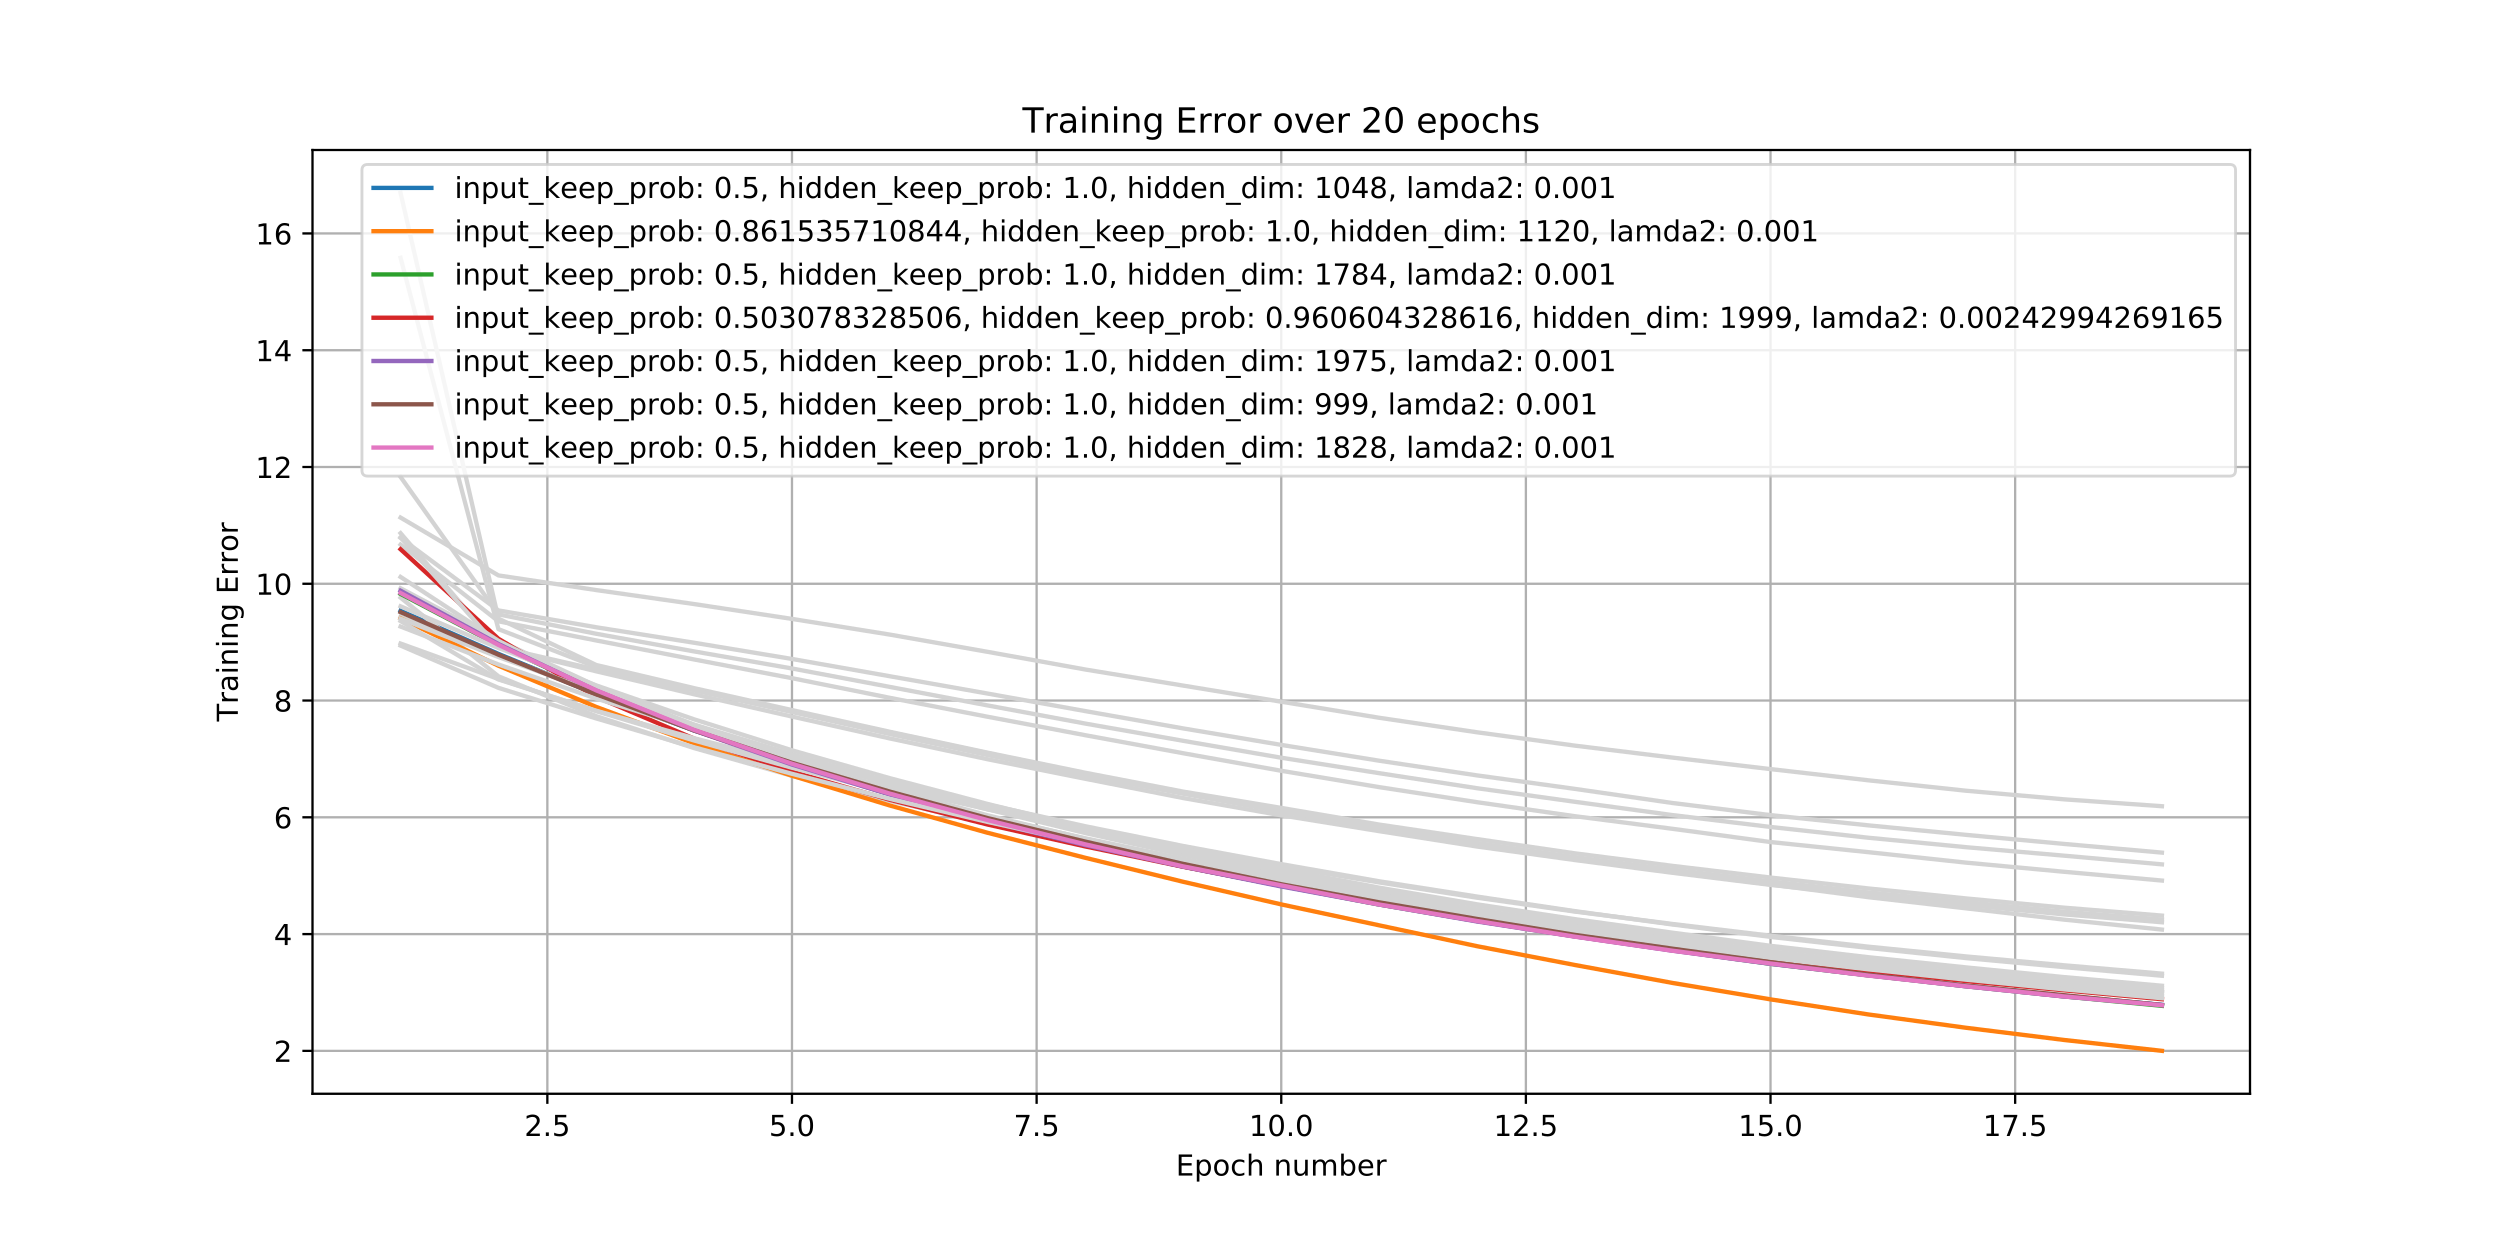 <?xml version="1.0" encoding="utf-8" standalone="no"?>
<!DOCTYPE svg PUBLIC "-//W3C//DTD SVG 1.1//EN"
  "http://www.w3.org/Graphics/SVG/1.1/DTD/svg11.dtd">
<!-- Created with matplotlib (http://matplotlib.org/) -->
<svg height="432pt" version="1.1" viewBox="0 0 864 432" width="864pt" xmlns="http://www.w3.org/2000/svg" xmlns:xlink="http://www.w3.org/1999/xlink">
 <defs>
  <style type="text/css">
*{stroke-linecap:butt;stroke-linejoin:round;}
  </style>
 </defs>
 <g id="figure_1">
  <g id="patch_1">
   <path d="M 0 432 
L 864 432 
L 864 0 
L 0 0 
z
" style="fill:#ffffff;"/>
  </g>
  <g id="axes_1">
   <g id="patch_2">
    <path d="M 108 378 
L 777.6 378 
L 777.6 51.84 
L 108 51.84 
z
" style="fill:#ffffff;"/>
   </g>
   <g id="matplotlib.axis_1">
    <g id="xtick_1">
     <g id="line2d_1">
      <path clip-path="url(#p8a9cd2d005)" d="M 189.164 378 
L 189.164 51.84 
" style="fill:none;stroke:#b0b0b0;stroke-linecap:square;stroke-width:0.8;"/>
     </g>
     <g id="line2d_2">
      <defs>
       <path d="M 0 0 
L 0 3.5 
" id="m216c31e56c" style="stroke:#000000;stroke-width:0.8;"/>
      </defs>
      <g>
       <use style="stroke:#000000;stroke-width:0.8;" x="189.164" xlink:href="#m216c31e56c" y="378"/>
      </g>
     </g>
     <g id="text_1">
      <!-- 2.5 -->
      <defs>
       <path d="M 19.188 8.297 
L 53.609 8.297 
L 53.609 0 
L 7.328 0 
L 7.328 8.297 
Q 12.938 14.109 22.625 23.891 
Q 32.328 33.688 34.812 36.531 
Q 39.547 41.844 41.422 45.531 
Q 43.312 49.219 43.312 52.781 
Q 43.312 58.594 39.234 62.25 
Q 35.156 65.922 28.609 65.922 
Q 23.969 65.922 18.812 64.312 
Q 13.672 62.703 7.812 59.422 
L 7.812 69.391 
Q 13.766 71.781 18.938 73 
Q 24.125 74.219 28.422 74.219 
Q 39.75 74.219 46.484 68.547 
Q 53.219 62.891 53.219 53.422 
Q 53.219 48.922 51.531 44.891 
Q 49.859 40.875 45.406 35.406 
Q 44.188 33.984 37.641 27.219 
Q 31.109 20.453 19.188 8.297 
" id="DejaVuSans-32"/>
       <path d="M 10.688 12.406 
L 21 12.406 
L 21 0 
L 10.688 0 
z
" id="DejaVuSans-2e"/>
       <path d="M 10.797 72.906 
L 49.516 72.906 
L 49.516 64.594 
L 19.828 64.594 
L 19.828 46.734 
Q 21.969 47.469 24.109 47.828 
Q 26.266 48.188 28.422 48.188 
Q 40.625 48.188 47.75 41.5 
Q 54.891 34.812 54.891 23.391 
Q 54.891 11.625 47.562 5.094 
Q 40.234 -1.422 26.906 -1.422 
Q 22.312 -1.422 17.547 -0.641 
Q 12.797 0.141 7.719 1.703 
L 7.719 11.625 
Q 12.109 9.234 16.797 8.062 
Q 21.484 6.891 26.703 6.891 
Q 35.156 6.891 40.078 11.328 
Q 45.016 15.766 45.016 23.391 
Q 45.016 31 40.078 35.438 
Q 35.156 39.891 26.703 39.891 
Q 22.75 39.891 18.812 39.016 
Q 14.891 38.141 10.797 36.281 
z
" id="DejaVuSans-35"/>
      </defs>
      <g transform="translate(181.212 392.598)scale(0.1 -0.1)">
       <use xlink:href="#DejaVuSans-32"/>
       <use x="63.623" xlink:href="#DejaVuSans-2e"/>
       <use x="95.41" xlink:href="#DejaVuSans-35"/>
      </g>
     </g>
    </g>
    <g id="xtick_2">
     <g id="line2d_3">
      <path clip-path="url(#p8a9cd2d005)" d="M 273.709 378 
L 273.709 51.84 
" style="fill:none;stroke:#b0b0b0;stroke-linecap:square;stroke-width:0.8;"/>
     </g>
     <g id="line2d_4">
      <g>
       <use style="stroke:#000000;stroke-width:0.8;" x="273.709" xlink:href="#m216c31e56c" y="378"/>
      </g>
     </g>
     <g id="text_2">
      <!-- 5.0 -->
      <defs>
       <path d="M 31.781 66.406 
Q 24.172 66.406 20.328 58.906 
Q 16.5 51.422 16.5 36.375 
Q 16.5 21.391 20.328 13.891 
Q 24.172 6.391 31.781 6.391 
Q 39.453 6.391 43.281 13.891 
Q 47.125 21.391 47.125 36.375 
Q 47.125 51.422 43.281 58.906 
Q 39.453 66.406 31.781 66.406 
M 31.781 74.219 
Q 44.047 74.219 50.516 64.516 
Q 56.984 54.828 56.984 36.375 
Q 56.984 17.969 50.516 8.266 
Q 44.047 -1.422 31.781 -1.422 
Q 19.531 -1.422 13.062 8.266 
Q 6.594 17.969 6.594 36.375 
Q 6.594 54.828 13.062 64.516 
Q 19.531 74.219 31.781 74.219 
" id="DejaVuSans-30"/>
      </defs>
      <g transform="translate(265.758 392.598)scale(0.1 -0.1)">
       <use xlink:href="#DejaVuSans-35"/>
       <use x="63.623" xlink:href="#DejaVuSans-2e"/>
       <use x="95.41" xlink:href="#DejaVuSans-30"/>
      </g>
     </g>
    </g>
    <g id="xtick_3">
     <g id="line2d_5">
      <path clip-path="url(#p8a9cd2d005)" d="M 358.255 378 
L 358.255 51.84 
" style="fill:none;stroke:#b0b0b0;stroke-linecap:square;stroke-width:0.8;"/>
     </g>
     <g id="line2d_6">
      <g>
       <use style="stroke:#000000;stroke-width:0.8;" x="358.255" xlink:href="#m216c31e56c" y="378"/>
      </g>
     </g>
     <g id="text_3">
      <!-- 7.5 -->
      <defs>
       <path d="M 8.203 72.906 
L 55.078 72.906 
L 55.078 68.703 
L 28.609 0 
L 18.312 0 
L 43.219 64.594 
L 8.203 64.594 
z
" id="DejaVuSans-37"/>
      </defs>
      <g transform="translate(350.303 392.598)scale(0.1 -0.1)">
       <use xlink:href="#DejaVuSans-37"/>
       <use x="63.623" xlink:href="#DejaVuSans-2e"/>
       <use x="95.41" xlink:href="#DejaVuSans-35"/>
      </g>
     </g>
    </g>
    <g id="xtick_4">
     <g id="line2d_7">
      <path clip-path="url(#p8a9cd2d005)" d="M 442.8 378 
L 442.8 51.84 
" style="fill:none;stroke:#b0b0b0;stroke-linecap:square;stroke-width:0.8;"/>
     </g>
     <g id="line2d_8">
      <g>
       <use style="stroke:#000000;stroke-width:0.8;" x="442.8" xlink:href="#m216c31e56c" y="378"/>
      </g>
     </g>
     <g id="text_4">
      <!-- 10.0 -->
      <defs>
       <path d="M 12.406 8.297 
L 28.516 8.297 
L 28.516 63.922 
L 10.984 60.406 
L 10.984 69.391 
L 28.422 72.906 
L 38.281 72.906 
L 38.281 8.297 
L 54.391 8.297 
L 54.391 0 
L 12.406 0 
z
" id="DejaVuSans-31"/>
      </defs>
      <g transform="translate(431.667 392.598)scale(0.1 -0.1)">
       <use xlink:href="#DejaVuSans-31"/>
       <use x="63.623" xlink:href="#DejaVuSans-30"/>
       <use x="127.246" xlink:href="#DejaVuSans-2e"/>
       <use x="159.033" xlink:href="#DejaVuSans-30"/>
      </g>
     </g>
    </g>
    <g id="xtick_5">
     <g id="line2d_9">
      <path clip-path="url(#p8a9cd2d005)" d="M 527.345 378 
L 527.345 51.84 
" style="fill:none;stroke:#b0b0b0;stroke-linecap:square;stroke-width:0.8;"/>
     </g>
     <g id="line2d_10">
      <g>
       <use style="stroke:#000000;stroke-width:0.8;" x="527.345" xlink:href="#m216c31e56c" y="378"/>
      </g>
     </g>
     <g id="text_5">
      <!-- 12.5 -->
      <g transform="translate(516.213 392.598)scale(0.1 -0.1)">
       <use xlink:href="#DejaVuSans-31"/>
       <use x="63.623" xlink:href="#DejaVuSans-32"/>
       <use x="127.246" xlink:href="#DejaVuSans-2e"/>
       <use x="159.033" xlink:href="#DejaVuSans-35"/>
      </g>
     </g>
    </g>
    <g id="xtick_6">
     <g id="line2d_11">
      <path clip-path="url(#p8a9cd2d005)" d="M 611.891 378 
L 611.891 51.84 
" style="fill:none;stroke:#b0b0b0;stroke-linecap:square;stroke-width:0.8;"/>
     </g>
     <g id="line2d_12">
      <g>
       <use style="stroke:#000000;stroke-width:0.8;" x="611.891" xlink:href="#m216c31e56c" y="378"/>
      </g>
     </g>
     <g id="text_6">
      <!-- 15.0 -->
      <g transform="translate(600.758 392.598)scale(0.1 -0.1)">
       <use xlink:href="#DejaVuSans-31"/>
       <use x="63.623" xlink:href="#DejaVuSans-35"/>
       <use x="127.246" xlink:href="#DejaVuSans-2e"/>
       <use x="159.033" xlink:href="#DejaVuSans-30"/>
      </g>
     </g>
    </g>
    <g id="xtick_7">
     <g id="line2d_13">
      <path clip-path="url(#p8a9cd2d005)" d="M 696.436 378 
L 696.436 51.84 
" style="fill:none;stroke:#b0b0b0;stroke-linecap:square;stroke-width:0.8;"/>
     </g>
     <g id="line2d_14">
      <g>
       <use style="stroke:#000000;stroke-width:0.8;" x="696.436" xlink:href="#m216c31e56c" y="378"/>
      </g>
     </g>
     <g id="text_7">
      <!-- 17.5 -->
      <g transform="translate(685.304 392.598)scale(0.1 -0.1)">
       <use xlink:href="#DejaVuSans-31"/>
       <use x="63.623" xlink:href="#DejaVuSans-37"/>
       <use x="127.246" xlink:href="#DejaVuSans-2e"/>
       <use x="159.033" xlink:href="#DejaVuSans-35"/>
      </g>
     </g>
    </g>
    <g id="text_8">
     <!-- Epoch number -->
     <defs>
      <path d="M 9.812 72.906 
L 55.906 72.906 
L 55.906 64.594 
L 19.672 64.594 
L 19.672 43.016 
L 54.391 43.016 
L 54.391 34.719 
L 19.672 34.719 
L 19.672 8.297 
L 56.781 8.297 
L 56.781 0 
L 9.812 0 
z
" id="DejaVuSans-45"/>
      <path d="M 18.109 8.203 
L 18.109 -20.797 
L 9.078 -20.797 
L 9.078 54.688 
L 18.109 54.688 
L 18.109 46.391 
Q 20.953 51.266 25.266 53.625 
Q 29.594 56 35.594 56 
Q 45.562 56 51.781 48.094 
Q 58.016 40.188 58.016 27.297 
Q 58.016 14.406 51.781 6.484 
Q 45.562 -1.422 35.594 -1.422 
Q 29.594 -1.422 25.266 0.953 
Q 20.953 3.328 18.109 8.203 
M 48.688 27.297 
Q 48.688 37.203 44.609 42.844 
Q 40.531 48.484 33.406 48.484 
Q 26.266 48.484 22.188 42.844 
Q 18.109 37.203 18.109 27.297 
Q 18.109 17.391 22.188 11.75 
Q 26.266 6.109 33.406 6.109 
Q 40.531 6.109 44.609 11.75 
Q 48.688 17.391 48.688 27.297 
" id="DejaVuSans-70"/>
      <path d="M 30.609 48.391 
Q 23.391 48.391 19.188 42.75 
Q 14.984 37.109 14.984 27.297 
Q 14.984 17.484 19.156 11.844 
Q 23.344 6.203 30.609 6.203 
Q 37.797 6.203 41.984 11.859 
Q 46.188 17.531 46.188 27.297 
Q 46.188 37.016 41.984 42.703 
Q 37.797 48.391 30.609 48.391 
M 30.609 56 
Q 42.328 56 49.016 48.375 
Q 55.719 40.766 55.719 27.297 
Q 55.719 13.875 49.016 6.219 
Q 42.328 -1.422 30.609 -1.422 
Q 18.844 -1.422 12.172 6.219 
Q 5.516 13.875 5.516 27.297 
Q 5.516 40.766 12.172 48.375 
Q 18.844 56 30.609 56 
" id="DejaVuSans-6f"/>
      <path d="M 48.781 52.594 
L 48.781 44.188 
Q 44.969 46.297 41.141 47.344 
Q 37.312 48.391 33.406 48.391 
Q 24.656 48.391 19.812 42.844 
Q 14.984 37.312 14.984 27.297 
Q 14.984 17.281 19.812 11.734 
Q 24.656 6.203 33.406 6.203 
Q 37.312 6.203 41.141 7.25 
Q 44.969 8.297 48.781 10.406 
L 48.781 2.094 
Q 45.016 0.344 40.984 -0.531 
Q 36.969 -1.422 32.422 -1.422 
Q 20.062 -1.422 12.781 6.344 
Q 5.516 14.109 5.516 27.297 
Q 5.516 40.672 12.859 48.328 
Q 20.219 56 33.016 56 
Q 37.156 56 41.109 55.141 
Q 45.062 54.297 48.781 52.594 
" id="DejaVuSans-63"/>
      <path d="M 54.891 33.016 
L 54.891 0 
L 45.906 0 
L 45.906 32.719 
Q 45.906 40.484 42.875 44.328 
Q 39.844 48.188 33.797 48.188 
Q 26.516 48.188 22.312 43.547 
Q 18.109 38.922 18.109 30.906 
L 18.109 0 
L 9.078 0 
L 9.078 75.984 
L 18.109 75.984 
L 18.109 46.188 
Q 21.344 51.125 25.703 53.562 
Q 30.078 56 35.797 56 
Q 45.219 56 50.047 50.172 
Q 54.891 44.344 54.891 33.016 
" id="DejaVuSans-68"/>
      <path id="DejaVuSans-20"/>
      <path d="M 54.891 33.016 
L 54.891 0 
L 45.906 0 
L 45.906 32.719 
Q 45.906 40.484 42.875 44.328 
Q 39.844 48.188 33.797 48.188 
Q 26.516 48.188 22.312 43.547 
Q 18.109 38.922 18.109 30.906 
L 18.109 0 
L 9.078 0 
L 9.078 54.688 
L 18.109 54.688 
L 18.109 46.188 
Q 21.344 51.125 25.703 53.562 
Q 30.078 56 35.797 56 
Q 45.219 56 50.047 50.172 
Q 54.891 44.344 54.891 33.016 
" id="DejaVuSans-6e"/>
      <path d="M 8.5 21.578 
L 8.5 54.688 
L 17.484 54.688 
L 17.484 21.922 
Q 17.484 14.156 20.5 10.266 
Q 23.531 6.391 29.594 6.391 
Q 36.859 6.391 41.078 11.031 
Q 45.312 15.672 45.312 23.688 
L 45.312 54.688 
L 54.297 54.688 
L 54.297 0 
L 45.312 0 
L 45.312 8.406 
Q 42.047 3.422 37.719 1 
Q 33.406 -1.422 27.688 -1.422 
Q 18.266 -1.422 13.375 4.438 
Q 8.5 10.297 8.5 21.578 
M 31.109 56 
z
" id="DejaVuSans-75"/>
      <path d="M 52 44.188 
Q 55.375 50.25 60.062 53.125 
Q 64.75 56 71.094 56 
Q 79.641 56 84.281 50.016 
Q 88.922 44.047 88.922 33.016 
L 88.922 0 
L 79.891 0 
L 79.891 32.719 
Q 79.891 40.578 77.094 44.375 
Q 74.312 48.188 68.609 48.188 
Q 61.625 48.188 57.562 43.547 
Q 53.516 38.922 53.516 30.906 
L 53.516 0 
L 44.484 0 
L 44.484 32.719 
Q 44.484 40.625 41.703 44.406 
Q 38.922 48.188 33.109 48.188 
Q 26.219 48.188 22.156 43.531 
Q 18.109 38.875 18.109 30.906 
L 18.109 0 
L 9.078 0 
L 9.078 54.688 
L 18.109 54.688 
L 18.109 46.188 
Q 21.188 51.219 25.484 53.609 
Q 29.781 56 35.688 56 
Q 41.656 56 45.828 52.969 
Q 50 49.953 52 44.188 
" id="DejaVuSans-6d"/>
      <path d="M 48.688 27.297 
Q 48.688 37.203 44.609 42.844 
Q 40.531 48.484 33.406 48.484 
Q 26.266 48.484 22.188 42.844 
Q 18.109 37.203 18.109 27.297 
Q 18.109 17.391 22.188 11.75 
Q 26.266 6.109 33.406 6.109 
Q 40.531 6.109 44.609 11.75 
Q 48.688 17.391 48.688 27.297 
M 18.109 46.391 
Q 20.953 51.266 25.266 53.625 
Q 29.594 56 35.594 56 
Q 45.562 56 51.781 48.094 
Q 58.016 40.188 58.016 27.297 
Q 58.016 14.406 51.781 6.484 
Q 45.562 -1.422 35.594 -1.422 
Q 29.594 -1.422 25.266 0.953 
Q 20.953 3.328 18.109 8.203 
L 18.109 0 
L 9.078 0 
L 9.078 75.984 
L 18.109 75.984 
z
" id="DejaVuSans-62"/>
      <path d="M 56.203 29.594 
L 56.203 25.203 
L 14.891 25.203 
Q 15.484 15.922 20.484 11.062 
Q 25.484 6.203 34.422 6.203 
Q 39.594 6.203 44.453 7.469 
Q 49.312 8.734 54.109 11.281 
L 54.109 2.781 
Q 49.266 0.734 44.188 -0.344 
Q 39.109 -1.422 33.891 -1.422 
Q 20.797 -1.422 13.156 6.188 
Q 5.516 13.812 5.516 26.812 
Q 5.516 40.234 12.766 48.109 
Q 20.016 56 32.328 56 
Q 43.359 56 49.781 48.891 
Q 56.203 41.797 56.203 29.594 
M 47.219 32.234 
Q 47.125 39.594 43.094 43.984 
Q 39.062 48.391 32.422 48.391 
Q 24.906 48.391 20.391 44.141 
Q 15.875 39.891 15.188 32.172 
z
" id="DejaVuSans-65"/>
      <path d="M 41.109 46.297 
Q 39.594 47.172 37.812 47.578 
Q 36.031 48 33.891 48 
Q 26.266 48 22.188 43.047 
Q 18.109 38.094 18.109 28.812 
L 18.109 0 
L 9.078 0 
L 9.078 54.688 
L 18.109 54.688 
L 18.109 46.188 
Q 20.953 51.172 25.484 53.578 
Q 30.031 56 36.531 56 
Q 37.453 56 38.578 55.875 
Q 39.703 55.766 41.062 55.516 
z
" id="DejaVuSans-72"/>
     </defs>
     <g transform="translate(406.386 406.277)scale(0.1 -0.1)">
      <use xlink:href="#DejaVuSans-45"/>
      <use x="63.184" xlink:href="#DejaVuSans-70"/>
      <use x="126.66" xlink:href="#DejaVuSans-6f"/>
      <use x="187.842" xlink:href="#DejaVuSans-63"/>
      <use x="242.822" xlink:href="#DejaVuSans-68"/>
      <use x="306.201" xlink:href="#DejaVuSans-20"/>
      <use x="337.988" xlink:href="#DejaVuSans-6e"/>
      <use x="401.367" xlink:href="#DejaVuSans-75"/>
      <use x="464.746" xlink:href="#DejaVuSans-6d"/>
      <use x="562.158" xlink:href="#DejaVuSans-62"/>
      <use x="625.635" xlink:href="#DejaVuSans-65"/>
      <use x="687.158" xlink:href="#DejaVuSans-72"/>
     </g>
    </g>
   </g>
   <g id="matplotlib.axis_2">
    <g id="ytick_1">
     <g id="line2d_15">
      <path clip-path="url(#p8a9cd2d005)" d="M 108 363.178 
L 777.6 363.178 
" style="fill:none;stroke:#b0b0b0;stroke-linecap:square;stroke-width:0.8;"/>
     </g>
     <g id="line2d_16">
      <defs>
       <path d="M 0 0 
L -3.5 0 
" id="mff6df6c1f8" style="stroke:#000000;stroke-width:0.8;"/>
      </defs>
      <g>
       <use style="stroke:#000000;stroke-width:0.8;" x="108" xlink:href="#mff6df6c1f8" y="363.178"/>
      </g>
     </g>
     <g id="text_9">
      <!-- 2 -->
      <g transform="translate(94.638 366.977)scale(0.1 -0.1)">
       <use xlink:href="#DejaVuSans-32"/>
      </g>
     </g>
    </g>
    <g id="ytick_2">
     <g id="line2d_17">
      <path clip-path="url(#p8a9cd2d005)" d="M 108 322.821 
L 777.6 322.821 
" style="fill:none;stroke:#b0b0b0;stroke-linecap:square;stroke-width:0.8;"/>
     </g>
     <g id="line2d_18">
      <g>
       <use style="stroke:#000000;stroke-width:0.8;" x="108" xlink:href="#mff6df6c1f8" y="322.821"/>
      </g>
     </g>
     <g id="text_10">
      <!-- 4 -->
      <defs>
       <path d="M 37.797 64.312 
L 12.891 25.391 
L 37.797 25.391 
z
M 35.203 72.906 
L 47.609 72.906 
L 47.609 25.391 
L 58.016 25.391 
L 58.016 17.188 
L 47.609 17.188 
L 47.609 0 
L 37.797 0 
L 37.797 17.188 
L 4.891 17.188 
L 4.891 26.703 
z
" id="DejaVuSans-34"/>
      </defs>
      <g transform="translate(94.638 326.62)scale(0.1 -0.1)">
       <use xlink:href="#DejaVuSans-34"/>
      </g>
     </g>
    </g>
    <g id="ytick_3">
     <g id="line2d_19">
      <path clip-path="url(#p8a9cd2d005)" d="M 108 282.464 
L 777.6 282.464 
" style="fill:none;stroke:#b0b0b0;stroke-linecap:square;stroke-width:0.8;"/>
     </g>
     <g id="line2d_20">
      <g>
       <use style="stroke:#000000;stroke-width:0.8;" x="108" xlink:href="#mff6df6c1f8" y="282.464"/>
      </g>
     </g>
     <g id="text_11">
      <!-- 6 -->
      <defs>
       <path d="M 33.016 40.375 
Q 26.375 40.375 22.484 35.828 
Q 18.609 31.297 18.609 23.391 
Q 18.609 15.531 22.484 10.953 
Q 26.375 6.391 33.016 6.391 
Q 39.656 6.391 43.531 10.953 
Q 47.406 15.531 47.406 23.391 
Q 47.406 31.297 43.531 35.828 
Q 39.656 40.375 33.016 40.375 
M 52.594 71.297 
L 52.594 62.312 
Q 48.875 64.062 45.094 64.984 
Q 41.312 65.922 37.594 65.922 
Q 27.828 65.922 22.672 59.328 
Q 17.531 52.734 16.797 39.406 
Q 19.672 43.656 24.016 45.922 
Q 28.375 48.188 33.594 48.188 
Q 44.578 48.188 50.953 41.516 
Q 57.328 34.859 57.328 23.391 
Q 57.328 12.156 50.688 5.359 
Q 44.047 -1.422 33.016 -1.422 
Q 20.359 -1.422 13.672 8.266 
Q 6.984 17.969 6.984 36.375 
Q 6.984 53.656 15.188 63.938 
Q 23.391 74.219 37.203 74.219 
Q 40.922 74.219 44.703 73.484 
Q 48.484 72.75 52.594 71.297 
" id="DejaVuSans-36"/>
      </defs>
      <g transform="translate(94.638 286.263)scale(0.1 -0.1)">
       <use xlink:href="#DejaVuSans-36"/>
      </g>
     </g>
    </g>
    <g id="ytick_4">
     <g id="line2d_21">
      <path clip-path="url(#p8a9cd2d005)" d="M 108 242.107 
L 777.6 242.107 
" style="fill:none;stroke:#b0b0b0;stroke-linecap:square;stroke-width:0.8;"/>
     </g>
     <g id="line2d_22">
      <g>
       <use style="stroke:#000000;stroke-width:0.8;" x="108" xlink:href="#mff6df6c1f8" y="242.107"/>
      </g>
     </g>
     <g id="text_12">
      <!-- 8 -->
      <defs>
       <path d="M 31.781 34.625 
Q 24.75 34.625 20.719 30.859 
Q 16.703 27.094 16.703 20.516 
Q 16.703 13.922 20.719 10.156 
Q 24.75 6.391 31.781 6.391 
Q 38.812 6.391 42.859 10.172 
Q 46.922 13.969 46.922 20.516 
Q 46.922 27.094 42.891 30.859 
Q 38.875 34.625 31.781 34.625 
M 21.922 38.812 
Q 15.578 40.375 12.031 44.719 
Q 8.5 49.078 8.5 55.328 
Q 8.5 64.062 14.719 69.141 
Q 20.953 74.219 31.781 74.219 
Q 42.672 74.219 48.875 69.141 
Q 55.078 64.062 55.078 55.328 
Q 55.078 49.078 51.531 44.719 
Q 48 40.375 41.703 38.812 
Q 48.828 37.156 52.797 32.312 
Q 56.781 27.484 56.781 20.516 
Q 56.781 9.906 50.312 4.234 
Q 43.844 -1.422 31.781 -1.422 
Q 19.734 -1.422 13.25 4.234 
Q 6.781 9.906 6.781 20.516 
Q 6.781 27.484 10.781 32.312 
Q 14.797 37.156 21.922 38.812 
M 18.312 54.391 
Q 18.312 48.734 21.844 45.562 
Q 25.391 42.391 31.781 42.391 
Q 38.141 42.391 41.719 45.562 
Q 45.312 48.734 45.312 54.391 
Q 45.312 60.062 41.719 63.234 
Q 38.141 66.406 31.781 66.406 
Q 25.391 66.406 21.844 63.234 
Q 18.312 60.062 18.312 54.391 
" id="DejaVuSans-38"/>
      </defs>
      <g transform="translate(94.638 245.906)scale(0.1 -0.1)">
       <use xlink:href="#DejaVuSans-38"/>
      </g>
     </g>
    </g>
    <g id="ytick_5">
     <g id="line2d_23">
      <path clip-path="url(#p8a9cd2d005)" d="M 108 201.75 
L 777.6 201.75 
" style="fill:none;stroke:#b0b0b0;stroke-linecap:square;stroke-width:0.8;"/>
     </g>
     <g id="line2d_24">
      <g>
       <use style="stroke:#000000;stroke-width:0.8;" x="108" xlink:href="#mff6df6c1f8" y="201.75"/>
      </g>
     </g>
     <g id="text_13">
      <!-- 10 -->
      <g transform="translate(88.275 205.549)scale(0.1 -0.1)">
       <use xlink:href="#DejaVuSans-31"/>
       <use x="63.623" xlink:href="#DejaVuSans-30"/>
      </g>
     </g>
    </g>
    <g id="ytick_6">
     <g id="line2d_25">
      <path clip-path="url(#p8a9cd2d005)" d="M 108 161.393 
L 777.6 161.393 
" style="fill:none;stroke:#b0b0b0;stroke-linecap:square;stroke-width:0.8;"/>
     </g>
     <g id="line2d_26">
      <g>
       <use style="stroke:#000000;stroke-width:0.8;" x="108" xlink:href="#mff6df6c1f8" y="161.393"/>
      </g>
     </g>
     <g id="text_14">
      <!-- 12 -->
      <g transform="translate(88.275 165.192)scale(0.1 -0.1)">
       <use xlink:href="#DejaVuSans-31"/>
       <use x="63.623" xlink:href="#DejaVuSans-32"/>
      </g>
     </g>
    </g>
    <g id="ytick_7">
     <g id="line2d_27">
      <path clip-path="url(#p8a9cd2d005)" d="M 108 121.036 
L 777.6 121.036 
" style="fill:none;stroke:#b0b0b0;stroke-linecap:square;stroke-width:0.8;"/>
     </g>
     <g id="line2d_28">
      <g>
       <use style="stroke:#000000;stroke-width:0.8;" x="108" xlink:href="#mff6df6c1f8" y="121.036"/>
      </g>
     </g>
     <g id="text_15">
      <!-- 14 -->
      <g transform="translate(88.275 124.835)scale(0.1 -0.1)">
       <use xlink:href="#DejaVuSans-31"/>
       <use x="63.623" xlink:href="#DejaVuSans-34"/>
      </g>
     </g>
    </g>
    <g id="ytick_8">
     <g id="line2d_29">
      <path clip-path="url(#p8a9cd2d005)" d="M 108 80.679 
L 777.6 80.679 
" style="fill:none;stroke:#b0b0b0;stroke-linecap:square;stroke-width:0.8;"/>
     </g>
     <g id="line2d_30">
      <g>
       <use style="stroke:#000000;stroke-width:0.8;" x="108" xlink:href="#mff6df6c1f8" y="80.679"/>
      </g>
     </g>
     <g id="text_16">
      <!-- 16 -->
      <g transform="translate(88.275 84.478)scale(0.1 -0.1)">
       <use xlink:href="#DejaVuSans-31"/>
       <use x="63.623" xlink:href="#DejaVuSans-36"/>
      </g>
     </g>
    </g>
    <g id="text_17">
     <!-- Training Error -->
     <defs>
      <path d="M -0.297 72.906 
L 61.375 72.906 
L 61.375 64.594 
L 35.5 64.594 
L 35.5 0 
L 25.594 0 
L 25.594 64.594 
L -0.297 64.594 
z
" id="DejaVuSans-54"/>
      <path d="M 34.281 27.484 
Q 23.391 27.484 19.188 25 
Q 14.984 22.516 14.984 16.5 
Q 14.984 11.719 18.141 8.906 
Q 21.297 6.109 26.703 6.109 
Q 34.188 6.109 38.703 11.406 
Q 43.219 16.703 43.219 25.484 
L 43.219 27.484 
z
M 52.203 31.203 
L 52.203 0 
L 43.219 0 
L 43.219 8.297 
Q 40.141 3.328 35.547 0.953 
Q 30.953 -1.422 24.312 -1.422 
Q 15.922 -1.422 10.953 3.297 
Q 6 8.016 6 15.922 
Q 6 25.141 12.172 29.828 
Q 18.359 34.516 30.609 34.516 
L 43.219 34.516 
L 43.219 35.406 
Q 43.219 41.609 39.141 45 
Q 35.062 48.391 27.688 48.391 
Q 23 48.391 18.547 47.266 
Q 14.109 46.141 10.016 43.891 
L 10.016 52.203 
Q 14.938 54.109 19.578 55.047 
Q 24.219 56 28.609 56 
Q 40.484 56 46.344 49.844 
Q 52.203 43.703 52.203 31.203 
" id="DejaVuSans-61"/>
      <path d="M 9.422 54.688 
L 18.406 54.688 
L 18.406 0 
L 9.422 0 
z
M 9.422 75.984 
L 18.406 75.984 
L 18.406 64.594 
L 9.422 64.594 
z
" id="DejaVuSans-69"/>
      <path d="M 45.406 27.984 
Q 45.406 37.75 41.375 43.109 
Q 37.359 48.484 30.078 48.484 
Q 22.859 48.484 18.828 43.109 
Q 14.797 37.75 14.797 27.984 
Q 14.797 18.266 18.828 12.891 
Q 22.859 7.516 30.078 7.516 
Q 37.359 7.516 41.375 12.891 
Q 45.406 18.266 45.406 27.984 
M 54.391 6.781 
Q 54.391 -7.172 48.188 -13.984 
Q 42 -20.797 29.203 -20.797 
Q 24.469 -20.797 20.266 -20.094 
Q 16.062 -19.391 12.109 -17.922 
L 12.109 -9.188 
Q 16.062 -11.328 19.922 -12.344 
Q 23.781 -13.375 27.781 -13.375 
Q 36.625 -13.375 41.016 -8.766 
Q 45.406 -4.156 45.406 5.172 
L 45.406 9.625 
Q 42.625 4.781 38.281 2.391 
Q 33.938 0 27.875 0 
Q 17.828 0 11.672 7.656 
Q 5.516 15.328 5.516 27.984 
Q 5.516 40.672 11.672 48.328 
Q 17.828 56 27.875 56 
Q 33.938 56 38.281 53.609 
Q 42.625 51.219 45.406 46.391 
L 45.406 54.688 
L 54.391 54.688 
z
" id="DejaVuSans-67"/>
     </defs>
     <g transform="translate(82.195 249.344)rotate(-90)scale(0.1 -0.1)">
      <use xlink:href="#DejaVuSans-54"/>
      <use x="60.865" xlink:href="#DejaVuSans-72"/>
      <use x="101.979" xlink:href="#DejaVuSans-61"/>
      <use x="163.258" xlink:href="#DejaVuSans-69"/>
      <use x="191.041" xlink:href="#DejaVuSans-6e"/>
      <use x="254.42" xlink:href="#DejaVuSans-69"/>
      <use x="282.203" xlink:href="#DejaVuSans-6e"/>
      <use x="345.582" xlink:href="#DejaVuSans-67"/>
      <use x="409.059" xlink:href="#DejaVuSans-20"/>
      <use x="440.846" xlink:href="#DejaVuSans-45"/>
      <use x="504.029" xlink:href="#DejaVuSans-72"/>
      <use x="545.127" xlink:href="#DejaVuSans-72"/>
      <use x="586.209" xlink:href="#DejaVuSans-6f"/>
      <use x="647.391" xlink:href="#DejaVuSans-72"/>
     </g>
    </g>
   </g>
   <g id="line2d_31">
    <path clip-path="url(#p8a9cd2d005)" d="M 138.436 211.083 
L 172.255 225.986 
L 206.073 239.925 
L 239.891 252.462 
L 273.709 263.572 
L 307.527 273.664 
L 341.345 282.824 
L 375.164 291.061 
L 408.982 298.492 
L 442.8 305.558 
L 476.618 311.87 
L 510.436 317.818 
L 544.255 323.185 
L 578.073 328.208 
L 611.891 332.559 
L 645.709 336.917 
L 679.527 340.708 
L 713.345 344.151 
L 747.164 347.286 
" style="fill:none;stroke:#1f77b4;stroke-linecap:square;stroke-width:1.5;"/>
   </g>
   <g id="line2d_32">
    <path clip-path="url(#p8a9cd2d005)" d="M 138.436 184.271 
L 172.255 223.65 
L 206.073 231.395 
L 239.891 238.568 
L 273.709 245.785 
L 307.527 253.139 
L 341.345 260.308 
L 375.164 267.444 
L 408.982 273.959 
L 442.8 280.125 
L 476.618 285.858 
L 510.436 291.275 
L 544.255 296.451 
L 578.073 301.217 
L 611.891 305.681 
L 645.709 310.074 
L 679.527 313.929 
L 713.345 317.827 
L 747.164 321.263 
" style="fill:none;stroke:#d3d3d3;stroke-linecap:square;stroke-width:1.5;"/>
   </g>
   <g id="line2d_33">
    <path clip-path="url(#p8a9cd2d005)" d="M 138.436 66.665 
L 172.255 213.793 
L 206.073 229.832 
L 239.891 237.831 
L 273.709 245.412 
L 307.527 252.909 
L 341.345 260.134 
L 375.164 267.083 
L 408.982 273.598 
L 442.8 279.214 
L 476.618 284.971 
L 510.436 289.987 
L 544.255 294.911 
L 578.073 299.253 
L 611.891 303.281 
L 645.709 307.051 
L 679.527 310.508 
L 713.345 313.692 
L 747.164 316.432 
" style="fill:none;stroke:#d3d3d3;stroke-linecap:square;stroke-width:1.5;"/>
   </g>
   <g id="line2d_34">
    <path clip-path="url(#p8a9cd2d005)" d="M 138.436 203.298 
L 172.255 221.299 
L 206.073 237.046 
L 239.891 250.498 
L 273.709 262.305 
L 307.527 272.521 
L 341.345 281.782 
L 375.164 289.898 
L 408.982 297.292 
L 442.8 304.196 
L 476.618 310.527 
L 510.436 316.169 
L 544.255 321.277 
L 578.073 326.117 
L 611.891 330.465 
L 645.709 334.47 
L 679.527 338.105 
L 713.345 341.23 
L 747.164 344.281 
" style="fill:none;stroke:#d3d3d3;stroke-linecap:square;stroke-width:1.5;"/>
   </g>
   <g id="line2d_35">
    <path clip-path="url(#p8a9cd2d005)" d="M 138.436 185.894 
L 172.255 210.965 
L 206.073 216.788 
L 239.891 222.138 
L 273.709 227.742 
L 307.527 233.712 
L 341.345 239.7 
L 375.164 245.775 
L 408.982 251.755 
L 442.8 257.44 
L 476.618 262.9 
L 510.436 267.973 
L 544.255 272.637 
L 578.073 277.53 
L 611.891 281.717 
L 645.709 285.244 
L 679.527 288.537 
L 713.345 291.665 
L 747.164 294.666 
" style="fill:none;stroke:#d3d3d3;stroke-linecap:square;stroke-width:1.5;"/>
   </g>
   <g id="line2d_36">
    <path clip-path="url(#p8a9cd2d005)" d="M 138.436 206.551 
L 172.255 233.732 
L 206.073 247.512 
L 239.891 258.544 
L 273.709 268.131 
L 307.527 276.812 
L 341.345 284.418 
L 375.164 291.815 
L 408.982 298.551 
L 442.8 304.668 
L 476.618 310.483 
L 510.436 315.744 
L 544.255 320.652 
L 578.073 325.111 
L 611.891 329.299 
L 645.709 332.839 
L 679.527 336.333 
L 713.345 339.443 
L 747.164 342.248 
" style="fill:none;stroke:#d3d3d3;stroke-linecap:square;stroke-width:1.5;"/>
   </g>
   <g id="line2d_37">
    <path clip-path="url(#p8a9cd2d005)" d="M 138.436 213.115 
L 172.255 226.736 
L 206.073 239.239 
L 239.891 250.716 
L 273.709 261.361 
L 307.527 271.011 
L 341.345 279.714 
L 375.164 287.93 
L 408.982 295.504 
L 442.8 302.275 
L 476.618 308.608 
L 510.436 314.293 
L 544.255 319.481 
L 578.073 324.27 
L 611.891 328.737 
L 645.709 332.699 
L 679.527 336.514 
L 713.345 339.778 
L 747.164 342.853 
" style="fill:none;stroke:#d3d3d3;stroke-linecap:square;stroke-width:1.5;"/>
   </g>
   <g id="line2d_38">
    <path clip-path="url(#p8a9cd2d005)" d="M 138.436 213.718 
L 172.255 230.067 
L 206.073 244.321 
L 239.891 256.887 
L 273.709 268.089 
L 307.527 278.384 
L 341.345 287.82 
L 375.164 296.477 
L 408.982 304.767 
L 442.8 312.561 
L 476.618 319.791 
L 510.436 327.002 
L 544.255 333.497 
L 578.073 339.715 
L 611.891 345.384 
L 645.709 350.595 
L 679.527 355.21 
L 713.345 359.415 
L 747.164 363.175 
" style="fill:none;stroke:#ff7f0e;stroke-linecap:square;stroke-width:1.5;"/>
   </g>
   <g id="line2d_39">
    <path clip-path="url(#p8a9cd2d005)" d="M 138.436 205.258 
L 172.255 223.004 
L 206.073 238.743 
L 239.891 252.286 
L 273.709 264.073 
L 307.527 274.475 
L 341.345 283.617 
L 375.164 291.842 
L 408.982 299.488 
L 442.8 306.138 
L 476.618 312.605 
L 510.436 318.319 
L 544.255 323.598 
L 578.073 328.446 
L 611.891 333.093 
L 645.709 337.096 
L 679.527 340.864 
L 713.345 344.366 
L 747.164 347.617 
" style="fill:none;stroke:#2ca02c;stroke-linecap:square;stroke-width:1.5;"/>
   </g>
   <g id="line2d_40">
    <path clip-path="url(#p8a9cd2d005)" d="M 138.436 164.837 
L 172.255 212.329 
L 206.073 219.037 
L 239.891 225.13 
L 273.709 231.03 
L 307.527 237.4 
L 341.345 243.802 
L 375.164 250.087 
L 408.982 256.045 
L 442.8 261.875 
L 476.618 267.209 
L 510.436 272.406 
L 544.255 277.097 
L 578.073 281.703 
L 611.891 285.801 
L 645.709 289.524 
L 679.527 292.798 
L 713.345 295.722 
L 747.164 298.727 
" style="fill:none;stroke:#d3d3d3;stroke-linecap:square;stroke-width:1.5;"/>
   </g>
   <g id="line2d_41">
    <path clip-path="url(#p8a9cd2d005)" d="M 138.436 188.205 
L 172.255 214.724 
L 206.073 221.347 
L 239.891 227.915 
L 273.709 234.383 
L 307.527 241.174 
L 341.345 247.715 
L 375.164 254.105 
L 408.982 260.336 
L 442.8 266.383 
L 476.618 272.032 
L 510.436 277.239 
L 544.255 282.079 
L 578.073 286.445 
L 611.891 291.018 
L 645.709 294.515 
L 679.527 298.136 
L 713.345 301.289 
L 747.164 304.324 
" style="fill:none;stroke:#d3d3d3;stroke-linecap:square;stroke-width:1.5;"/>
   </g>
   <g id="line2d_42">
    <path clip-path="url(#p8a9cd2d005)" d="M 138.436 189.827 
L 172.255 220.755 
L 206.073 240.864 
L 239.891 255.272 
L 273.709 266.674 
L 307.527 276.415 
L 341.345 284.972 
L 375.164 292.551 
L 408.982 299.587 
L 442.8 306.093 
L 476.618 311.877 
L 510.436 317.454 
L 544.255 322.436 
L 578.073 327.317 
L 611.891 331.511 
L 645.709 335.511 
L 679.527 339.085 
L 713.345 342.248 
L 747.164 345.333 
" style="fill:none;stroke:#d62728;stroke-linecap:square;stroke-width:1.5;"/>
   </g>
   <g id="line2d_43">
    <path clip-path="url(#p8a9cd2d005)" d="M 138.436 209.551 
L 172.255 223.95 
L 206.073 236.884 
L 239.891 248.605 
L 273.709 259.31 
L 307.527 268.941 
L 341.345 277.856 
L 375.164 286.197 
L 408.982 293.72 
L 442.8 300.334 
L 476.618 306.766 
L 510.436 312.529 
L 544.255 317.66 
L 578.073 322.345 
L 611.891 326.88 
L 645.709 330.813 
L 679.527 334.341 
L 713.345 337.689 
L 747.164 340.672 
" style="fill:none;stroke:#d3d3d3;stroke-linecap:square;stroke-width:1.5;"/>
   </g>
   <g id="line2d_44">
    <path clip-path="url(#p8a9cd2d005)" d="M 138.436 216.543 
L 172.255 229.642 
L 206.073 241.436 
L 239.891 251.876 
L 273.709 261.366 
L 307.527 270.151 
L 341.345 278.099 
L 375.164 285.569 
L 408.982 292.391 
L 442.8 298.642 
L 476.618 304.568 
L 510.436 309.847 
L 544.255 314.896 
L 578.073 319.518 
L 611.891 323.794 
L 645.709 327.611 
L 679.527 331.123 
L 713.345 334.245 
L 747.164 337.222 
" style="fill:none;stroke:#d3d3d3;stroke-linecap:square;stroke-width:1.5;"/>
   </g>
   <g id="line2d_45">
    <path clip-path="url(#p8a9cd2d005)" d="M 138.436 89.104 
L 172.255 217.433 
L 206.073 230.531 
L 239.891 238.548 
L 273.709 246.085 
L 307.527 253.689 
L 341.345 260.973 
L 375.164 268.051 
L 408.982 274.338 
L 442.8 280.549 
L 476.618 285.991 
L 510.436 291.391 
L 544.255 296.221 
L 578.073 300.535 
L 611.891 304.602 
L 645.709 308.41 
L 679.527 311.768 
L 713.345 315.086 
L 747.164 317.766 
" style="fill:none;stroke:#d3d3d3;stroke-linecap:square;stroke-width:1.5;"/>
   </g>
   <g id="line2d_46">
    <path clip-path="url(#p8a9cd2d005)" d="M 138.436 222.411 
L 172.255 234.666 
L 206.073 245.789 
L 239.891 255.911 
L 273.709 265.332 
L 307.527 273.959 
L 341.345 282.095 
L 375.164 289.742 
L 408.982 296.764 
L 442.8 303.222 
L 476.618 309.215 
L 510.436 314.928 
L 544.255 320.11 
L 578.073 325.032 
L 611.891 329.262 
L 645.709 333.304 
L 679.527 336.981 
L 713.345 340.321 
L 747.164 343.391 
" style="fill:none;stroke:#d3d3d3;stroke-linecap:square;stroke-width:1.5;"/>
   </g>
   <g id="line2d_47">
    <path clip-path="url(#p8a9cd2d005)" d="M 138.436 213.813 
L 172.255 227.067 
L 206.073 239.217 
L 239.891 250.437 
L 273.709 260.631 
L 307.527 270.156 
L 341.345 278.887 
L 375.164 286.99 
L 408.982 294.325 
L 442.8 301.163 
L 476.618 307.412 
L 510.436 313.015 
L 544.255 318.349 
L 578.073 323.12 
L 611.891 327.46 
L 645.709 331.503 
L 679.527 335.112 
L 713.345 338.528 
L 747.164 341.504 
" style="fill:none;stroke:#d3d3d3;stroke-linecap:square;stroke-width:1.5;"/>
   </g>
   <g id="line2d_48">
    <path clip-path="url(#p8a9cd2d005)" d="M 138.436 214.649 
L 172.255 234.821 
L 206.073 245.635 
L 239.891 255.126 
L 273.709 263.876 
L 307.527 272.102 
L 341.345 279.707 
L 375.164 286.787 
L 408.982 293.36 
L 442.8 299.392 
L 476.618 304.968 
L 510.436 310.242 
L 544.255 315.043 
L 578.073 319.338 
L 611.891 323.379 
L 645.709 327.173 
L 679.527 330.549 
L 713.345 333.607 
L 747.164 336.491 
" style="fill:none;stroke:#d3d3d3;stroke-linecap:square;stroke-width:1.5;"/>
   </g>
   <g id="line2d_49">
    <path clip-path="url(#p8a9cd2d005)" d="M 138.436 178.875 
L 172.255 198.866 
L 206.073 203.933 
L 239.891 208.765 
L 273.709 213.897 
L 307.527 219.318 
L 341.345 225.281 
L 375.164 231.398 
L 408.982 236.957 
L 442.8 242.516 
L 476.618 248.059 
L 510.436 253.076 
L 544.255 257.689 
L 578.073 261.833 
L 611.891 265.803 
L 645.709 269.677 
L 679.527 273.285 
L 713.345 276.25 
L 747.164 278.635 
" style="fill:none;stroke:#d3d3d3;stroke-linecap:square;stroke-width:1.5;"/>
   </g>
   <g id="line2d_50">
    <path clip-path="url(#p8a9cd2d005)" d="M 138.436 199.393 
L 172.255 221.457 
L 206.073 238.575 
L 239.891 252.337 
L 273.709 263.838 
L 307.527 274.008 
L 341.345 282.992 
L 375.164 290.962 
L 408.982 298.245 
L 442.8 305.02 
L 476.618 311.141 
L 510.436 316.897 
L 544.255 321.932 
L 578.073 326.827 
L 611.891 331.105 
L 645.709 335.008 
L 679.527 338.589 
L 713.345 341.924 
L 747.164 344.987 
" style="fill:none;stroke:#d3d3d3;stroke-linecap:square;stroke-width:1.5;"/>
   </g>
   <g id="line2d_51">
    <path clip-path="url(#p8a9cd2d005)" d="M 138.436 185.742 
L 172.255 223.744 
L 206.073 232.012 
L 239.891 239.946 
L 273.709 247.642 
L 307.527 255.211 
L 341.345 262.399 
L 375.164 269.17 
L 408.982 275.822 
L 442.8 281.776 
L 476.618 287.248 
L 510.436 292.563 
L 544.255 297.233 
L 578.073 301.653 
L 611.891 305.817 
L 645.709 309.4 
L 679.527 312.775 
L 713.345 316.024 
L 747.164 318.736 
" style="fill:none;stroke:#d3d3d3;stroke-linecap:square;stroke-width:1.5;"/>
   </g>
   <g id="line2d_52">
    <path clip-path="url(#p8a9cd2d005)" d="M 138.436 204.155 
L 172.255 222.571 
L 206.073 238.687 
L 239.891 252.488 
L 273.709 264.233 
L 307.527 274.609 
L 341.345 283.841 
L 375.164 292.097 
L 408.982 299.532 
L 442.8 306.364 
L 476.618 312.6 
L 510.436 318.462 
L 544.255 323.652 
L 578.073 328.572 
L 611.891 333.111 
L 645.709 337.067 
L 679.527 340.874 
L 713.345 344.388 
L 747.164 347.308 
" style="fill:none;stroke:#9467bd;stroke-linecap:square;stroke-width:1.5;"/>
   </g>
   <g id="line2d_53">
    <path clip-path="url(#p8a9cd2d005)" d="M 138.436 223.123 
L 172.255 237.72 
L 206.073 248.305 
L 239.891 258.27 
L 273.709 267.43 
L 307.527 276.097 
L 341.345 284.07 
L 375.164 291.397 
L 408.982 298.041 
L 442.8 304.383 
L 476.618 310.275 
L 510.436 315.592 
L 544.255 320.683 
L 578.073 325.178 
L 611.891 329.528 
L 645.709 333.24 
L 679.527 336.885 
L 713.345 340.042 
L 747.164 342.922 
" style="fill:none;stroke:#d3d3d3;stroke-linecap:square;stroke-width:1.5;"/>
   </g>
   <g id="line2d_54">
    <path clip-path="url(#p8a9cd2d005)" d="M 138.436 211.551 
L 172.255 226.262 
L 206.073 239.964 
L 239.891 252.435 
L 273.709 263.621 
L 307.527 273.586 
L 341.345 282.746 
L 375.164 290.882 
L 408.982 298.577 
L 442.8 305.594 
L 476.618 311.844 
L 510.436 317.587 
L 544.255 323.091 
L 578.073 327.874 
L 611.891 332.521 
L 645.709 336.808 
L 679.527 340.641 
L 713.345 343.946 
L 747.164 347.359 
" style="fill:none;stroke:#8c564b;stroke-linecap:square;stroke-width:1.5;"/>
   </g>
   <g id="line2d_55">
    <path clip-path="url(#p8a9cd2d005)" d="M 138.436 204.974 
L 172.255 222.89 
L 206.073 238.592 
L 239.891 252.271 
L 273.709 263.964 
L 307.527 274.284 
L 341.345 283.453 
L 375.164 291.832 
L 408.982 299.44 
L 442.8 305.993 
L 476.618 312.591 
L 510.436 318.293 
L 544.255 323.715 
L 578.073 328.575 
L 611.891 332.988 
L 645.709 337.168 
L 679.527 340.877 
L 713.345 344.367 
L 747.164 347.415 
" style="fill:none;stroke:#e377c2;stroke-linecap:square;stroke-width:1.5;"/>
   </g>
   <g id="patch_3">
    <path d="M 108 378 
L 108 51.84 
" style="fill:none;stroke:#000000;stroke-linecap:square;stroke-linejoin:miter;stroke-width:0.8;"/>
   </g>
   <g id="patch_4">
    <path d="M 777.6 378 
L 777.6 51.84 
" style="fill:none;stroke:#000000;stroke-linecap:square;stroke-linejoin:miter;stroke-width:0.8;"/>
   </g>
   <g id="patch_5">
    <path d="M 108 378 
L 777.6 378 
" style="fill:none;stroke:#000000;stroke-linecap:square;stroke-linejoin:miter;stroke-width:0.8;"/>
   </g>
   <g id="patch_6">
    <path d="M 108 51.84 
L 777.6 51.84 
" style="fill:none;stroke:#000000;stroke-linecap:square;stroke-linejoin:miter;stroke-width:0.8;"/>
   </g>
   <g id="text_18">
    <!-- Training Error over 20 epochs -->
    <defs>
     <path d="M 2.984 54.688 
L 12.5 54.688 
L 29.594 8.797 
L 46.688 54.688 
L 56.203 54.688 
L 35.688 0 
L 23.484 0 
z
" id="DejaVuSans-76"/>
     <path d="M 44.281 53.078 
L 44.281 44.578 
Q 40.484 46.531 36.375 47.5 
Q 32.281 48.484 27.875 48.484 
Q 21.188 48.484 17.844 46.438 
Q 14.5 44.391 14.5 40.281 
Q 14.5 37.156 16.891 35.375 
Q 19.281 33.594 26.516 31.984 
L 29.594 31.297 
Q 39.156 29.25 43.188 25.516 
Q 47.219 21.781 47.219 15.094 
Q 47.219 7.469 41.188 3.016 
Q 35.156 -1.422 24.609 -1.422 
Q 20.219 -1.422 15.453 -0.562 
Q 10.688 0.297 5.422 2 
L 5.422 11.281 
Q 10.406 8.688 15.234 7.391 
Q 20.062 6.109 24.812 6.109 
Q 31.156 6.109 34.562 8.281 
Q 37.984 10.453 37.984 14.406 
Q 37.984 18.062 35.516 20.016 
Q 33.062 21.969 24.703 23.781 
L 21.578 24.516 
Q 13.234 26.266 9.516 29.906 
Q 5.812 33.547 5.812 39.891 
Q 5.812 47.609 11.281 51.797 
Q 16.75 56 26.812 56 
Q 31.781 56 36.172 55.266 
Q 40.578 54.547 44.281 53.078 
" id="DejaVuSans-73"/>
    </defs>
    <g transform="translate(353.355 45.84)scale(0.12 -0.12)">
     <use xlink:href="#DejaVuSans-54"/>
     <use x="60.865" xlink:href="#DejaVuSans-72"/>
     <use x="101.979" xlink:href="#DejaVuSans-61"/>
     <use x="163.258" xlink:href="#DejaVuSans-69"/>
     <use x="191.041" xlink:href="#DejaVuSans-6e"/>
     <use x="254.42" xlink:href="#DejaVuSans-69"/>
     <use x="282.203" xlink:href="#DejaVuSans-6e"/>
     <use x="345.582" xlink:href="#DejaVuSans-67"/>
     <use x="409.059" xlink:href="#DejaVuSans-20"/>
     <use x="440.846" xlink:href="#DejaVuSans-45"/>
     <use x="504.029" xlink:href="#DejaVuSans-72"/>
     <use x="545.127" xlink:href="#DejaVuSans-72"/>
     <use x="586.209" xlink:href="#DejaVuSans-6f"/>
     <use x="647.391" xlink:href="#DejaVuSans-72"/>
     <use x="688.504" xlink:href="#DejaVuSans-20"/>
     <use x="720.291" xlink:href="#DejaVuSans-6f"/>
     <use x="781.473" xlink:href="#DejaVuSans-76"/>
     <use x="840.652" xlink:href="#DejaVuSans-65"/>
     <use x="902.176" xlink:href="#DejaVuSans-72"/>
     <use x="943.289" xlink:href="#DejaVuSans-20"/>
     <use x="975.076" xlink:href="#DejaVuSans-32"/>
     <use x="1038.699" xlink:href="#DejaVuSans-30"/>
     <use x="1102.322" xlink:href="#DejaVuSans-20"/>
     <use x="1134.109" xlink:href="#DejaVuSans-65"/>
     <use x="1195.633" xlink:href="#DejaVuSans-70"/>
     <use x="1259.109" xlink:href="#DejaVuSans-6f"/>
     <use x="1320.291" xlink:href="#DejaVuSans-63"/>
     <use x="1375.271" xlink:href="#DejaVuSans-68"/>
     <use x="1438.65" xlink:href="#DejaVuSans-73"/>
    </g>
   </g>
   <g id="legend_1">
    <g id="patch_7">
     <path d="M 127.088 164.534 
L 770.6 164.534 
Q 772.6 164.534 772.6 162.534 
L 772.6 58.84 
Q 772.6 56.84 770.6 56.84 
L 127.088 56.84 
Q 125.088 56.84 125.088 58.84 
L 125.088 162.534 
Q 125.088 164.534 127.088 164.534 
z
" style="fill:#ffffff;opacity:0.8;stroke:#cccccc;stroke-linejoin:miter;"/>
    </g>
    <g id="line2d_56">
     <path d="M 129.088 64.938 
L 149.088 64.938 
" style="fill:none;stroke:#1f77b4;stroke-linecap:square;stroke-width:1.5;"/>
    </g>
    <g id="line2d_57"/>
    <g id="text_19">
     <!-- input_keep_prob: 0.5, hidden_keep_prob: 1.0, hidden_dim: 1048, lamda2: 0.001 -->
     <defs>
      <path d="M 18.312 70.219 
L 18.312 54.688 
L 36.812 54.688 
L 36.812 47.703 
L 18.312 47.703 
L 18.312 18.016 
Q 18.312 11.328 20.141 9.422 
Q 21.969 7.516 27.594 7.516 
L 36.812 7.516 
L 36.812 0 
L 27.594 0 
Q 17.188 0 13.234 3.875 
Q 9.281 7.766 9.281 18.016 
L 9.281 47.703 
L 2.688 47.703 
L 2.688 54.688 
L 9.281 54.688 
L 9.281 70.219 
z
" id="DejaVuSans-74"/>
      <path d="M 50.984 -16.609 
L 50.984 -23.578 
L -0.984 -23.578 
L -0.984 -16.609 
z
" id="DejaVuSans-5f"/>
      <path d="M 9.078 75.984 
L 18.109 75.984 
L 18.109 31.109 
L 44.922 54.688 
L 56.391 54.688 
L 27.391 29.109 
L 57.625 0 
L 45.906 0 
L 18.109 26.703 
L 18.109 0 
L 9.078 0 
z
" id="DejaVuSans-6b"/>
      <path d="M 11.719 12.406 
L 22.016 12.406 
L 22.016 0 
L 11.719 0 
z
M 11.719 51.703 
L 22.016 51.703 
L 22.016 39.312 
L 11.719 39.312 
z
" id="DejaVuSans-3a"/>
      <path d="M 11.719 12.406 
L 22.016 12.406 
L 22.016 4 
L 14.016 -11.625 
L 7.719 -11.625 
L 11.719 4 
z
" id="DejaVuSans-2c"/>
      <path d="M 45.406 46.391 
L 45.406 75.984 
L 54.391 75.984 
L 54.391 0 
L 45.406 0 
L 45.406 8.203 
Q 42.578 3.328 38.25 0.953 
Q 33.938 -1.422 27.875 -1.422 
Q 17.969 -1.422 11.734 6.484 
Q 5.516 14.406 5.516 27.297 
Q 5.516 40.188 11.734 48.094 
Q 17.969 56 27.875 56 
Q 33.938 56 38.25 53.625 
Q 42.578 51.266 45.406 46.391 
M 14.797 27.297 
Q 14.797 17.391 18.875 11.75 
Q 22.953 6.109 30.078 6.109 
Q 37.203 6.109 41.297 11.75 
Q 45.406 17.391 45.406 27.297 
Q 45.406 37.203 41.297 42.844 
Q 37.203 48.484 30.078 48.484 
Q 22.953 48.484 18.875 42.844 
Q 14.797 37.203 14.797 27.297 
" id="DejaVuSans-64"/>
      <path d="M 9.422 75.984 
L 18.406 75.984 
L 18.406 0 
L 9.422 0 
z
" id="DejaVuSans-6c"/>
     </defs>
     <g transform="translate(157.088 68.438)scale(0.1 -0.1)">
      <use xlink:href="#DejaVuSans-69"/>
      <use x="27.783" xlink:href="#DejaVuSans-6e"/>
      <use x="91.162" xlink:href="#DejaVuSans-70"/>
      <use x="154.639" xlink:href="#DejaVuSans-75"/>
      <use x="218.018" xlink:href="#DejaVuSans-74"/>
      <use x="257.227" xlink:href="#DejaVuSans-5f"/>
      <use x="307.227" xlink:href="#DejaVuSans-6b"/>
      <use x="365.09" xlink:href="#DejaVuSans-65"/>
      <use x="426.613" xlink:href="#DejaVuSans-65"/>
      <use x="488.137" xlink:href="#DejaVuSans-70"/>
      <use x="551.613" xlink:href="#DejaVuSans-5f"/>
      <use x="601.613" xlink:href="#DejaVuSans-70"/>
      <use x="665.09" xlink:href="#DejaVuSans-72"/>
      <use x="706.172" xlink:href="#DejaVuSans-6f"/>
      <use x="767.354" xlink:href="#DejaVuSans-62"/>
      <use x="830.83" xlink:href="#DejaVuSans-3a"/>
      <use x="864.521" xlink:href="#DejaVuSans-20"/>
      <use x="896.309" xlink:href="#DejaVuSans-30"/>
      <use x="959.932" xlink:href="#DejaVuSans-2e"/>
      <use x="991.719" xlink:href="#DejaVuSans-35"/>
      <use x="1055.342" xlink:href="#DejaVuSans-2c"/>
      <use x="1087.129" xlink:href="#DejaVuSans-20"/>
      <use x="1118.916" xlink:href="#DejaVuSans-68"/>
      <use x="1182.295" xlink:href="#DejaVuSans-69"/>
      <use x="1210.078" xlink:href="#DejaVuSans-64"/>
      <use x="1273.555" xlink:href="#DejaVuSans-64"/>
      <use x="1337.031" xlink:href="#DejaVuSans-65"/>
      <use x="1398.555" xlink:href="#DejaVuSans-6e"/>
      <use x="1461.934" xlink:href="#DejaVuSans-5f"/>
      <use x="1511.934" xlink:href="#DejaVuSans-6b"/>
      <use x="1569.797" xlink:href="#DejaVuSans-65"/>
      <use x="1631.32" xlink:href="#DejaVuSans-65"/>
      <use x="1692.844" xlink:href="#DejaVuSans-70"/>
      <use x="1756.32" xlink:href="#DejaVuSans-5f"/>
      <use x="1806.32" xlink:href="#DejaVuSans-70"/>
      <use x="1869.797" xlink:href="#DejaVuSans-72"/>
      <use x="1910.879" xlink:href="#DejaVuSans-6f"/>
      <use x="1972.061" xlink:href="#DejaVuSans-62"/>
      <use x="2035.537" xlink:href="#DejaVuSans-3a"/>
      <use x="2069.229" xlink:href="#DejaVuSans-20"/>
      <use x="2101.016" xlink:href="#DejaVuSans-31"/>
      <use x="2164.639" xlink:href="#DejaVuSans-2e"/>
      <use x="2196.426" xlink:href="#DejaVuSans-30"/>
      <use x="2260.049" xlink:href="#DejaVuSans-2c"/>
      <use x="2291.836" xlink:href="#DejaVuSans-20"/>
      <use x="2323.623" xlink:href="#DejaVuSans-68"/>
      <use x="2387.002" xlink:href="#DejaVuSans-69"/>
      <use x="2414.785" xlink:href="#DejaVuSans-64"/>
      <use x="2478.262" xlink:href="#DejaVuSans-64"/>
      <use x="2541.738" xlink:href="#DejaVuSans-65"/>
      <use x="2603.262" xlink:href="#DejaVuSans-6e"/>
      <use x="2666.641" xlink:href="#DejaVuSans-5f"/>
      <use x="2716.641" xlink:href="#DejaVuSans-64"/>
      <use x="2780.117" xlink:href="#DejaVuSans-69"/>
      <use x="2807.9" xlink:href="#DejaVuSans-6d"/>
      <use x="2905.312" xlink:href="#DejaVuSans-3a"/>
      <use x="2939.004" xlink:href="#DejaVuSans-20"/>
      <use x="2970.791" xlink:href="#DejaVuSans-31"/>
      <use x="3034.414" xlink:href="#DejaVuSans-30"/>
      <use x="3098.037" xlink:href="#DejaVuSans-34"/>
      <use x="3161.66" xlink:href="#DejaVuSans-38"/>
      <use x="3225.283" xlink:href="#DejaVuSans-2c"/>
      <use x="3257.07" xlink:href="#DejaVuSans-20"/>
      <use x="3288.857" xlink:href="#DejaVuSans-6c"/>
      <use x="3316.641" xlink:href="#DejaVuSans-61"/>
      <use x="3377.92" xlink:href="#DejaVuSans-6d"/>
      <use x="3475.332" xlink:href="#DejaVuSans-64"/>
      <use x="3538.809" xlink:href="#DejaVuSans-61"/>
      <use x="3600.088" xlink:href="#DejaVuSans-32"/>
      <use x="3663.711" xlink:href="#DejaVuSans-3a"/>
      <use x="3697.402" xlink:href="#DejaVuSans-20"/>
      <use x="3729.189" xlink:href="#DejaVuSans-30"/>
      <use x="3792.812" xlink:href="#DejaVuSans-2e"/>
      <use x="3824.6" xlink:href="#DejaVuSans-30"/>
      <use x="3888.223" xlink:href="#DejaVuSans-30"/>
      <use x="3951.846" xlink:href="#DejaVuSans-31"/>
     </g>
    </g>
    <g id="line2d_58">
     <path d="M 129.088 79.895 
L 149.088 79.895 
" style="fill:none;stroke:#ff7f0e;stroke-linecap:square;stroke-width:1.5;"/>
    </g>
    <g id="line2d_59"/>
    <g id="text_20">
     <!-- input_keep_prob: 0.861535710844, hidden_keep_prob: 1.0, hidden_dim: 1120, lamda2: 0.001 -->
     <defs>
      <path d="M 40.578 39.312 
Q 47.656 37.797 51.625 33 
Q 55.609 28.219 55.609 21.188 
Q 55.609 10.406 48.188 4.484 
Q 40.766 -1.422 27.094 -1.422 
Q 22.516 -1.422 17.656 -0.516 
Q 12.797 0.391 7.625 2.203 
L 7.625 11.719 
Q 11.719 9.328 16.594 8.109 
Q 21.484 6.891 26.812 6.891 
Q 36.078 6.891 40.938 10.547 
Q 45.797 14.203 45.797 21.188 
Q 45.797 27.641 41.281 31.266 
Q 36.766 34.906 28.719 34.906 
L 20.219 34.906 
L 20.219 43.016 
L 29.109 43.016 
Q 36.375 43.016 40.234 45.922 
Q 44.094 48.828 44.094 54.297 
Q 44.094 59.906 40.109 62.906 
Q 36.141 65.922 28.719 65.922 
Q 24.656 65.922 20.016 65.031 
Q 15.375 64.156 9.812 62.312 
L 9.812 71.094 
Q 15.438 72.656 20.344 73.438 
Q 25.25 74.219 29.594 74.219 
Q 40.828 74.219 47.359 69.109 
Q 53.906 64.016 53.906 55.328 
Q 53.906 49.266 50.438 45.094 
Q 46.969 40.922 40.578 39.312 
" id="DejaVuSans-33"/>
     </defs>
     <g transform="translate(157.088 83.395)scale(0.1 -0.1)">
      <use xlink:href="#DejaVuSans-69"/>
      <use x="27.783" xlink:href="#DejaVuSans-6e"/>
      <use x="91.162" xlink:href="#DejaVuSans-70"/>
      <use x="154.639" xlink:href="#DejaVuSans-75"/>
      <use x="218.018" xlink:href="#DejaVuSans-74"/>
      <use x="257.227" xlink:href="#DejaVuSans-5f"/>
      <use x="307.227" xlink:href="#DejaVuSans-6b"/>
      <use x="365.09" xlink:href="#DejaVuSans-65"/>
      <use x="426.613" xlink:href="#DejaVuSans-65"/>
      <use x="488.137" xlink:href="#DejaVuSans-70"/>
      <use x="551.613" xlink:href="#DejaVuSans-5f"/>
      <use x="601.613" xlink:href="#DejaVuSans-70"/>
      <use x="665.09" xlink:href="#DejaVuSans-72"/>
      <use x="706.172" xlink:href="#DejaVuSans-6f"/>
      <use x="767.354" xlink:href="#DejaVuSans-62"/>
      <use x="830.83" xlink:href="#DejaVuSans-3a"/>
      <use x="864.521" xlink:href="#DejaVuSans-20"/>
      <use x="896.309" xlink:href="#DejaVuSans-30"/>
      <use x="959.932" xlink:href="#DejaVuSans-2e"/>
      <use x="991.719" xlink:href="#DejaVuSans-38"/>
      <use x="1055.342" xlink:href="#DejaVuSans-36"/>
      <use x="1118.965" xlink:href="#DejaVuSans-31"/>
      <use x="1182.588" xlink:href="#DejaVuSans-35"/>
      <use x="1246.211" xlink:href="#DejaVuSans-33"/>
      <use x="1309.834" xlink:href="#DejaVuSans-35"/>
      <use x="1373.457" xlink:href="#DejaVuSans-37"/>
      <use x="1437.08" xlink:href="#DejaVuSans-31"/>
      <use x="1500.703" xlink:href="#DejaVuSans-30"/>
      <use x="1564.326" xlink:href="#DejaVuSans-38"/>
      <use x="1627.949" xlink:href="#DejaVuSans-34"/>
      <use x="1691.572" xlink:href="#DejaVuSans-34"/>
      <use x="1755.195" xlink:href="#DejaVuSans-2c"/>
      <use x="1786.982" xlink:href="#DejaVuSans-20"/>
      <use x="1818.77" xlink:href="#DejaVuSans-68"/>
      <use x="1882.148" xlink:href="#DejaVuSans-69"/>
      <use x="1909.932" xlink:href="#DejaVuSans-64"/>
      <use x="1973.408" xlink:href="#DejaVuSans-64"/>
      <use x="2036.885" xlink:href="#DejaVuSans-65"/>
      <use x="2098.408" xlink:href="#DejaVuSans-6e"/>
      <use x="2161.787" xlink:href="#DejaVuSans-5f"/>
      <use x="2211.787" xlink:href="#DejaVuSans-6b"/>
      <use x="2269.65" xlink:href="#DejaVuSans-65"/>
      <use x="2331.174" xlink:href="#DejaVuSans-65"/>
      <use x="2392.697" xlink:href="#DejaVuSans-70"/>
      <use x="2456.174" xlink:href="#DejaVuSans-5f"/>
      <use x="2506.174" xlink:href="#DejaVuSans-70"/>
      <use x="2569.65" xlink:href="#DejaVuSans-72"/>
      <use x="2610.732" xlink:href="#DejaVuSans-6f"/>
      <use x="2671.914" xlink:href="#DejaVuSans-62"/>
      <use x="2735.391" xlink:href="#DejaVuSans-3a"/>
      <use x="2769.082" xlink:href="#DejaVuSans-20"/>
      <use x="2800.869" xlink:href="#DejaVuSans-31"/>
      <use x="2864.492" xlink:href="#DejaVuSans-2e"/>
      <use x="2896.279" xlink:href="#DejaVuSans-30"/>
      <use x="2959.902" xlink:href="#DejaVuSans-2c"/>
      <use x="2991.689" xlink:href="#DejaVuSans-20"/>
      <use x="3023.477" xlink:href="#DejaVuSans-68"/>
      <use x="3086.855" xlink:href="#DejaVuSans-69"/>
      <use x="3114.639" xlink:href="#DejaVuSans-64"/>
      <use x="3178.115" xlink:href="#DejaVuSans-64"/>
      <use x="3241.592" xlink:href="#DejaVuSans-65"/>
      <use x="3303.115" xlink:href="#DejaVuSans-6e"/>
      <use x="3366.494" xlink:href="#DejaVuSans-5f"/>
      <use x="3416.494" xlink:href="#DejaVuSans-64"/>
      <use x="3479.971" xlink:href="#DejaVuSans-69"/>
      <use x="3507.754" xlink:href="#DejaVuSans-6d"/>
      <use x="3605.166" xlink:href="#DejaVuSans-3a"/>
      <use x="3638.857" xlink:href="#DejaVuSans-20"/>
      <use x="3670.645" xlink:href="#DejaVuSans-31"/>
      <use x="3734.268" xlink:href="#DejaVuSans-31"/>
      <use x="3797.891" xlink:href="#DejaVuSans-32"/>
      <use x="3861.514" xlink:href="#DejaVuSans-30"/>
      <use x="3925.137" xlink:href="#DejaVuSans-2c"/>
      <use x="3956.924" xlink:href="#DejaVuSans-20"/>
      <use x="3988.711" xlink:href="#DejaVuSans-6c"/>
      <use x="4016.494" xlink:href="#DejaVuSans-61"/>
      <use x="4077.773" xlink:href="#DejaVuSans-6d"/>
      <use x="4175.186" xlink:href="#DejaVuSans-64"/>
      <use x="4238.662" xlink:href="#DejaVuSans-61"/>
      <use x="4299.941" xlink:href="#DejaVuSans-32"/>
      <use x="4363.564" xlink:href="#DejaVuSans-3a"/>
      <use x="4397.256" xlink:href="#DejaVuSans-20"/>
      <use x="4429.043" xlink:href="#DejaVuSans-30"/>
      <use x="4492.666" xlink:href="#DejaVuSans-2e"/>
      <use x="4524.453" xlink:href="#DejaVuSans-30"/>
      <use x="4588.076" xlink:href="#DejaVuSans-30"/>
      <use x="4651.699" xlink:href="#DejaVuSans-31"/>
     </g>
    </g>
    <g id="line2d_60">
     <path d="M 129.088 94.851 
L 149.088 94.851 
" style="fill:none;stroke:#2ca02c;stroke-linecap:square;stroke-width:1.5;"/>
    </g>
    <g id="line2d_61"/>
    <g id="text_21">
     <!-- input_keep_prob: 0.5, hidden_keep_prob: 1.0, hidden_dim: 1784, lamda2: 0.001 -->
     <g transform="translate(157.088 98.351)scale(0.1 -0.1)">
      <use xlink:href="#DejaVuSans-69"/>
      <use x="27.783" xlink:href="#DejaVuSans-6e"/>
      <use x="91.162" xlink:href="#DejaVuSans-70"/>
      <use x="154.639" xlink:href="#DejaVuSans-75"/>
      <use x="218.018" xlink:href="#DejaVuSans-74"/>
      <use x="257.227" xlink:href="#DejaVuSans-5f"/>
      <use x="307.227" xlink:href="#DejaVuSans-6b"/>
      <use x="365.09" xlink:href="#DejaVuSans-65"/>
      <use x="426.613" xlink:href="#DejaVuSans-65"/>
      <use x="488.137" xlink:href="#DejaVuSans-70"/>
      <use x="551.613" xlink:href="#DejaVuSans-5f"/>
      <use x="601.613" xlink:href="#DejaVuSans-70"/>
      <use x="665.09" xlink:href="#DejaVuSans-72"/>
      <use x="706.172" xlink:href="#DejaVuSans-6f"/>
      <use x="767.354" xlink:href="#DejaVuSans-62"/>
      <use x="830.83" xlink:href="#DejaVuSans-3a"/>
      <use x="864.521" xlink:href="#DejaVuSans-20"/>
      <use x="896.309" xlink:href="#DejaVuSans-30"/>
      <use x="959.932" xlink:href="#DejaVuSans-2e"/>
      <use x="991.719" xlink:href="#DejaVuSans-35"/>
      <use x="1055.342" xlink:href="#DejaVuSans-2c"/>
      <use x="1087.129" xlink:href="#DejaVuSans-20"/>
      <use x="1118.916" xlink:href="#DejaVuSans-68"/>
      <use x="1182.295" xlink:href="#DejaVuSans-69"/>
      <use x="1210.078" xlink:href="#DejaVuSans-64"/>
      <use x="1273.555" xlink:href="#DejaVuSans-64"/>
      <use x="1337.031" xlink:href="#DejaVuSans-65"/>
      <use x="1398.555" xlink:href="#DejaVuSans-6e"/>
      <use x="1461.934" xlink:href="#DejaVuSans-5f"/>
      <use x="1511.934" xlink:href="#DejaVuSans-6b"/>
      <use x="1569.797" xlink:href="#DejaVuSans-65"/>
      <use x="1631.32" xlink:href="#DejaVuSans-65"/>
      <use x="1692.844" xlink:href="#DejaVuSans-70"/>
      <use x="1756.32" xlink:href="#DejaVuSans-5f"/>
      <use x="1806.32" xlink:href="#DejaVuSans-70"/>
      <use x="1869.797" xlink:href="#DejaVuSans-72"/>
      <use x="1910.879" xlink:href="#DejaVuSans-6f"/>
      <use x="1972.061" xlink:href="#DejaVuSans-62"/>
      <use x="2035.537" xlink:href="#DejaVuSans-3a"/>
      <use x="2069.229" xlink:href="#DejaVuSans-20"/>
      <use x="2101.016" xlink:href="#DejaVuSans-31"/>
      <use x="2164.639" xlink:href="#DejaVuSans-2e"/>
      <use x="2196.426" xlink:href="#DejaVuSans-30"/>
      <use x="2260.049" xlink:href="#DejaVuSans-2c"/>
      <use x="2291.836" xlink:href="#DejaVuSans-20"/>
      <use x="2323.623" xlink:href="#DejaVuSans-68"/>
      <use x="2387.002" xlink:href="#DejaVuSans-69"/>
      <use x="2414.785" xlink:href="#DejaVuSans-64"/>
      <use x="2478.262" xlink:href="#DejaVuSans-64"/>
      <use x="2541.738" xlink:href="#DejaVuSans-65"/>
      <use x="2603.262" xlink:href="#DejaVuSans-6e"/>
      <use x="2666.641" xlink:href="#DejaVuSans-5f"/>
      <use x="2716.641" xlink:href="#DejaVuSans-64"/>
      <use x="2780.117" xlink:href="#DejaVuSans-69"/>
      <use x="2807.9" xlink:href="#DejaVuSans-6d"/>
      <use x="2905.312" xlink:href="#DejaVuSans-3a"/>
      <use x="2939.004" xlink:href="#DejaVuSans-20"/>
      <use x="2970.791" xlink:href="#DejaVuSans-31"/>
      <use x="3034.414" xlink:href="#DejaVuSans-37"/>
      <use x="3098.037" xlink:href="#DejaVuSans-38"/>
      <use x="3161.66" xlink:href="#DejaVuSans-34"/>
      <use x="3225.283" xlink:href="#DejaVuSans-2c"/>
      <use x="3257.07" xlink:href="#DejaVuSans-20"/>
      <use x="3288.857" xlink:href="#DejaVuSans-6c"/>
      <use x="3316.641" xlink:href="#DejaVuSans-61"/>
      <use x="3377.92" xlink:href="#DejaVuSans-6d"/>
      <use x="3475.332" xlink:href="#DejaVuSans-64"/>
      <use x="3538.809" xlink:href="#DejaVuSans-61"/>
      <use x="3600.088" xlink:href="#DejaVuSans-32"/>
      <use x="3663.711" xlink:href="#DejaVuSans-3a"/>
      <use x="3697.402" xlink:href="#DejaVuSans-20"/>
      <use x="3729.189" xlink:href="#DejaVuSans-30"/>
      <use x="3792.812" xlink:href="#DejaVuSans-2e"/>
      <use x="3824.6" xlink:href="#DejaVuSans-30"/>
      <use x="3888.223" xlink:href="#DejaVuSans-30"/>
      <use x="3951.846" xlink:href="#DejaVuSans-31"/>
     </g>
    </g>
    <g id="line2d_62">
     <path d="M 129.088 109.807 
L 149.088 109.807 
" style="fill:none;stroke:#d62728;stroke-linecap:square;stroke-width:1.5;"/>
    </g>
    <g id="line2d_63"/>
    <g id="text_22">
     <!-- input_keep_prob: 0.503078328506, hidden_keep_prob: 0.960604328616, hidden_dim: 1999, lamda2: 0.00242994269165 -->
     <defs>
      <path d="M 10.984 1.516 
L 10.984 10.5 
Q 14.703 8.734 18.5 7.812 
Q 22.312 6.891 25.984 6.891 
Q 35.75 6.891 40.891 13.453 
Q 46.047 20.016 46.781 33.406 
Q 43.953 29.203 39.594 26.953 
Q 35.25 24.703 29.984 24.703 
Q 19.047 24.703 12.672 31.312 
Q 6.297 37.938 6.297 49.422 
Q 6.297 60.641 12.938 67.422 
Q 19.578 74.219 30.609 74.219 
Q 43.266 74.219 49.922 64.516 
Q 56.594 54.828 56.594 36.375 
Q 56.594 19.141 48.406 8.859 
Q 40.234 -1.422 26.422 -1.422 
Q 22.703 -1.422 18.891 -0.688 
Q 15.094 0.047 10.984 1.516 
M 30.609 32.422 
Q 37.25 32.422 41.125 36.953 
Q 45.016 41.5 45.016 49.422 
Q 45.016 57.281 41.125 61.844 
Q 37.25 66.406 30.609 66.406 
Q 23.969 66.406 20.094 61.844 
Q 16.219 57.281 16.219 49.422 
Q 16.219 41.5 20.094 36.953 
Q 23.969 32.422 30.609 32.422 
" id="DejaVuSans-39"/>
     </defs>
     <g transform="translate(157.088 113.307)scale(0.1 -0.1)">
      <use xlink:href="#DejaVuSans-69"/>
      <use x="27.783" xlink:href="#DejaVuSans-6e"/>
      <use x="91.162" xlink:href="#DejaVuSans-70"/>
      <use x="154.639" xlink:href="#DejaVuSans-75"/>
      <use x="218.018" xlink:href="#DejaVuSans-74"/>
      <use x="257.227" xlink:href="#DejaVuSans-5f"/>
      <use x="307.227" xlink:href="#DejaVuSans-6b"/>
      <use x="365.09" xlink:href="#DejaVuSans-65"/>
      <use x="426.613" xlink:href="#DejaVuSans-65"/>
      <use x="488.137" xlink:href="#DejaVuSans-70"/>
      <use x="551.613" xlink:href="#DejaVuSans-5f"/>
      <use x="601.613" xlink:href="#DejaVuSans-70"/>
      <use x="665.09" xlink:href="#DejaVuSans-72"/>
      <use x="706.172" xlink:href="#DejaVuSans-6f"/>
      <use x="767.354" xlink:href="#DejaVuSans-62"/>
      <use x="830.83" xlink:href="#DejaVuSans-3a"/>
      <use x="864.521" xlink:href="#DejaVuSans-20"/>
      <use x="896.309" xlink:href="#DejaVuSans-30"/>
      <use x="959.932" xlink:href="#DejaVuSans-2e"/>
      <use x="991.719" xlink:href="#DejaVuSans-35"/>
      <use x="1055.342" xlink:href="#DejaVuSans-30"/>
      <use x="1118.965" xlink:href="#DejaVuSans-33"/>
      <use x="1182.588" xlink:href="#DejaVuSans-30"/>
      <use x="1246.211" xlink:href="#DejaVuSans-37"/>
      <use x="1309.834" xlink:href="#DejaVuSans-38"/>
      <use x="1373.457" xlink:href="#DejaVuSans-33"/>
      <use x="1437.08" xlink:href="#DejaVuSans-32"/>
      <use x="1500.703" xlink:href="#DejaVuSans-38"/>
      <use x="1564.326" xlink:href="#DejaVuSans-35"/>
      <use x="1627.949" xlink:href="#DejaVuSans-30"/>
      <use x="1691.572" xlink:href="#DejaVuSans-36"/>
      <use x="1755.195" xlink:href="#DejaVuSans-2c"/>
      <use x="1786.982" xlink:href="#DejaVuSans-20"/>
      <use x="1818.77" xlink:href="#DejaVuSans-68"/>
      <use x="1882.148" xlink:href="#DejaVuSans-69"/>
      <use x="1909.932" xlink:href="#DejaVuSans-64"/>
      <use x="1973.408" xlink:href="#DejaVuSans-64"/>
      <use x="2036.885" xlink:href="#DejaVuSans-65"/>
      <use x="2098.408" xlink:href="#DejaVuSans-6e"/>
      <use x="2161.787" xlink:href="#DejaVuSans-5f"/>
      <use x="2211.787" xlink:href="#DejaVuSans-6b"/>
      <use x="2269.65" xlink:href="#DejaVuSans-65"/>
      <use x="2331.174" xlink:href="#DejaVuSans-65"/>
      <use x="2392.697" xlink:href="#DejaVuSans-70"/>
      <use x="2456.174" xlink:href="#DejaVuSans-5f"/>
      <use x="2506.174" xlink:href="#DejaVuSans-70"/>
      <use x="2569.65" xlink:href="#DejaVuSans-72"/>
      <use x="2610.732" xlink:href="#DejaVuSans-6f"/>
      <use x="2671.914" xlink:href="#DejaVuSans-62"/>
      <use x="2735.391" xlink:href="#DejaVuSans-3a"/>
      <use x="2769.082" xlink:href="#DejaVuSans-20"/>
      <use x="2800.869" xlink:href="#DejaVuSans-30"/>
      <use x="2864.492" xlink:href="#DejaVuSans-2e"/>
      <use x="2896.279" xlink:href="#DejaVuSans-39"/>
      <use x="2959.902" xlink:href="#DejaVuSans-36"/>
      <use x="3023.525" xlink:href="#DejaVuSans-30"/>
      <use x="3087.148" xlink:href="#DejaVuSans-36"/>
      <use x="3150.771" xlink:href="#DejaVuSans-30"/>
      <use x="3214.395" xlink:href="#DejaVuSans-34"/>
      <use x="3278.018" xlink:href="#DejaVuSans-33"/>
      <use x="3341.641" xlink:href="#DejaVuSans-32"/>
      <use x="3405.264" xlink:href="#DejaVuSans-38"/>
      <use x="3468.887" xlink:href="#DejaVuSans-36"/>
      <use x="3532.51" xlink:href="#DejaVuSans-31"/>
      <use x="3596.133" xlink:href="#DejaVuSans-36"/>
      <use x="3659.756" xlink:href="#DejaVuSans-2c"/>
      <use x="3691.543" xlink:href="#DejaVuSans-20"/>
      <use x="3723.33" xlink:href="#DejaVuSans-68"/>
      <use x="3786.709" xlink:href="#DejaVuSans-69"/>
      <use x="3814.492" xlink:href="#DejaVuSans-64"/>
      <use x="3877.969" xlink:href="#DejaVuSans-64"/>
      <use x="3941.445" xlink:href="#DejaVuSans-65"/>
      <use x="4002.969" xlink:href="#DejaVuSans-6e"/>
      <use x="4066.348" xlink:href="#DejaVuSans-5f"/>
      <use x="4116.348" xlink:href="#DejaVuSans-64"/>
      <use x="4179.824" xlink:href="#DejaVuSans-69"/>
      <use x="4207.607" xlink:href="#DejaVuSans-6d"/>
      <use x="4305.02" xlink:href="#DejaVuSans-3a"/>
      <use x="4338.711" xlink:href="#DejaVuSans-20"/>
      <use x="4370.498" xlink:href="#DejaVuSans-31"/>
      <use x="4434.121" xlink:href="#DejaVuSans-39"/>
      <use x="4497.744" xlink:href="#DejaVuSans-39"/>
      <use x="4561.367" xlink:href="#DejaVuSans-39"/>
      <use x="4624.99" xlink:href="#DejaVuSans-2c"/>
      <use x="4656.777" xlink:href="#DejaVuSans-20"/>
      <use x="4688.564" xlink:href="#DejaVuSans-6c"/>
      <use x="4716.348" xlink:href="#DejaVuSans-61"/>
      <use x="4777.627" xlink:href="#DejaVuSans-6d"/>
      <use x="4875.039" xlink:href="#DejaVuSans-64"/>
      <use x="4938.516" xlink:href="#DejaVuSans-61"/>
      <use x="4999.795" xlink:href="#DejaVuSans-32"/>
      <use x="5063.418" xlink:href="#DejaVuSans-3a"/>
      <use x="5097.109" xlink:href="#DejaVuSans-20"/>
      <use x="5128.896" xlink:href="#DejaVuSans-30"/>
      <use x="5192.52" xlink:href="#DejaVuSans-2e"/>
      <use x="5224.307" xlink:href="#DejaVuSans-30"/>
      <use x="5287.93" xlink:href="#DejaVuSans-30"/>
      <use x="5351.553" xlink:href="#DejaVuSans-32"/>
      <use x="5415.176" xlink:href="#DejaVuSans-34"/>
      <use x="5478.799" xlink:href="#DejaVuSans-32"/>
      <use x="5542.422" xlink:href="#DejaVuSans-39"/>
      <use x="5606.045" xlink:href="#DejaVuSans-39"/>
      <use x="5669.668" xlink:href="#DejaVuSans-34"/>
      <use x="5733.291" xlink:href="#DejaVuSans-32"/>
      <use x="5796.914" xlink:href="#DejaVuSans-36"/>
      <use x="5860.537" xlink:href="#DejaVuSans-39"/>
      <use x="5924.16" xlink:href="#DejaVuSans-31"/>
      <use x="5987.783" xlink:href="#DejaVuSans-36"/>
      <use x="6051.406" xlink:href="#DejaVuSans-35"/>
     </g>
    </g>
    <g id="line2d_64">
     <path d="M 129.088 124.763 
L 149.088 124.763 
" style="fill:none;stroke:#9467bd;stroke-linecap:square;stroke-width:1.5;"/>
    </g>
    <g id="line2d_65"/>
    <g id="text_23">
     <!-- input_keep_prob: 0.5, hidden_keep_prob: 1.0, hidden_dim: 1975, lamda2: 0.001 -->
     <g transform="translate(157.088 128.263)scale(0.1 -0.1)">
      <use xlink:href="#DejaVuSans-69"/>
      <use x="27.783" xlink:href="#DejaVuSans-6e"/>
      <use x="91.162" xlink:href="#DejaVuSans-70"/>
      <use x="154.639" xlink:href="#DejaVuSans-75"/>
      <use x="218.018" xlink:href="#DejaVuSans-74"/>
      <use x="257.227" xlink:href="#DejaVuSans-5f"/>
      <use x="307.227" xlink:href="#DejaVuSans-6b"/>
      <use x="365.09" xlink:href="#DejaVuSans-65"/>
      <use x="426.613" xlink:href="#DejaVuSans-65"/>
      <use x="488.137" xlink:href="#DejaVuSans-70"/>
      <use x="551.613" xlink:href="#DejaVuSans-5f"/>
      <use x="601.613" xlink:href="#DejaVuSans-70"/>
      <use x="665.09" xlink:href="#DejaVuSans-72"/>
      <use x="706.172" xlink:href="#DejaVuSans-6f"/>
      <use x="767.354" xlink:href="#DejaVuSans-62"/>
      <use x="830.83" xlink:href="#DejaVuSans-3a"/>
      <use x="864.521" xlink:href="#DejaVuSans-20"/>
      <use x="896.309" xlink:href="#DejaVuSans-30"/>
      <use x="959.932" xlink:href="#DejaVuSans-2e"/>
      <use x="991.719" xlink:href="#DejaVuSans-35"/>
      <use x="1055.342" xlink:href="#DejaVuSans-2c"/>
      <use x="1087.129" xlink:href="#DejaVuSans-20"/>
      <use x="1118.916" xlink:href="#DejaVuSans-68"/>
      <use x="1182.295" xlink:href="#DejaVuSans-69"/>
      <use x="1210.078" xlink:href="#DejaVuSans-64"/>
      <use x="1273.555" xlink:href="#DejaVuSans-64"/>
      <use x="1337.031" xlink:href="#DejaVuSans-65"/>
      <use x="1398.555" xlink:href="#DejaVuSans-6e"/>
      <use x="1461.934" xlink:href="#DejaVuSans-5f"/>
      <use x="1511.934" xlink:href="#DejaVuSans-6b"/>
      <use x="1569.797" xlink:href="#DejaVuSans-65"/>
      <use x="1631.32" xlink:href="#DejaVuSans-65"/>
      <use x="1692.844" xlink:href="#DejaVuSans-70"/>
      <use x="1756.32" xlink:href="#DejaVuSans-5f"/>
      <use x="1806.32" xlink:href="#DejaVuSans-70"/>
      <use x="1869.797" xlink:href="#DejaVuSans-72"/>
      <use x="1910.879" xlink:href="#DejaVuSans-6f"/>
      <use x="1972.061" xlink:href="#DejaVuSans-62"/>
      <use x="2035.537" xlink:href="#DejaVuSans-3a"/>
      <use x="2069.229" xlink:href="#DejaVuSans-20"/>
      <use x="2101.016" xlink:href="#DejaVuSans-31"/>
      <use x="2164.639" xlink:href="#DejaVuSans-2e"/>
      <use x="2196.426" xlink:href="#DejaVuSans-30"/>
      <use x="2260.049" xlink:href="#DejaVuSans-2c"/>
      <use x="2291.836" xlink:href="#DejaVuSans-20"/>
      <use x="2323.623" xlink:href="#DejaVuSans-68"/>
      <use x="2387.002" xlink:href="#DejaVuSans-69"/>
      <use x="2414.785" xlink:href="#DejaVuSans-64"/>
      <use x="2478.262" xlink:href="#DejaVuSans-64"/>
      <use x="2541.738" xlink:href="#DejaVuSans-65"/>
      <use x="2603.262" xlink:href="#DejaVuSans-6e"/>
      <use x="2666.641" xlink:href="#DejaVuSans-5f"/>
      <use x="2716.641" xlink:href="#DejaVuSans-64"/>
      <use x="2780.117" xlink:href="#DejaVuSans-69"/>
      <use x="2807.9" xlink:href="#DejaVuSans-6d"/>
      <use x="2905.312" xlink:href="#DejaVuSans-3a"/>
      <use x="2939.004" xlink:href="#DejaVuSans-20"/>
      <use x="2970.791" xlink:href="#DejaVuSans-31"/>
      <use x="3034.414" xlink:href="#DejaVuSans-39"/>
      <use x="3098.037" xlink:href="#DejaVuSans-37"/>
      <use x="3161.66" xlink:href="#DejaVuSans-35"/>
      <use x="3225.283" xlink:href="#DejaVuSans-2c"/>
      <use x="3257.07" xlink:href="#DejaVuSans-20"/>
      <use x="3288.857" xlink:href="#DejaVuSans-6c"/>
      <use x="3316.641" xlink:href="#DejaVuSans-61"/>
      <use x="3377.92" xlink:href="#DejaVuSans-6d"/>
      <use x="3475.332" xlink:href="#DejaVuSans-64"/>
      <use x="3538.809" xlink:href="#DejaVuSans-61"/>
      <use x="3600.088" xlink:href="#DejaVuSans-32"/>
      <use x="3663.711" xlink:href="#DejaVuSans-3a"/>
      <use x="3697.402" xlink:href="#DejaVuSans-20"/>
      <use x="3729.189" xlink:href="#DejaVuSans-30"/>
      <use x="3792.812" xlink:href="#DejaVuSans-2e"/>
      <use x="3824.6" xlink:href="#DejaVuSans-30"/>
      <use x="3888.223" xlink:href="#DejaVuSans-30"/>
      <use x="3951.846" xlink:href="#DejaVuSans-31"/>
     </g>
    </g>
    <g id="line2d_66">
     <path d="M 129.088 139.72 
L 149.088 139.72 
" style="fill:none;stroke:#8c564b;stroke-linecap:square;stroke-width:1.5;"/>
    </g>
    <g id="line2d_67"/>
    <g id="text_24">
     <!-- input_keep_prob: 0.5, hidden_keep_prob: 1.0, hidden_dim: 999, lamda2: 0.001 -->
     <g transform="translate(157.088 143.22)scale(0.1 -0.1)">
      <use xlink:href="#DejaVuSans-69"/>
      <use x="27.783" xlink:href="#DejaVuSans-6e"/>
      <use x="91.162" xlink:href="#DejaVuSans-70"/>
      <use x="154.639" xlink:href="#DejaVuSans-75"/>
      <use x="218.018" xlink:href="#DejaVuSans-74"/>
      <use x="257.227" xlink:href="#DejaVuSans-5f"/>
      <use x="307.227" xlink:href="#DejaVuSans-6b"/>
      <use x="365.09" xlink:href="#DejaVuSans-65"/>
      <use x="426.613" xlink:href="#DejaVuSans-65"/>
      <use x="488.137" xlink:href="#DejaVuSans-70"/>
      <use x="551.613" xlink:href="#DejaVuSans-5f"/>
      <use x="601.613" xlink:href="#DejaVuSans-70"/>
      <use x="665.09" xlink:href="#DejaVuSans-72"/>
      <use x="706.172" xlink:href="#DejaVuSans-6f"/>
      <use x="767.354" xlink:href="#DejaVuSans-62"/>
      <use x="830.83" xlink:href="#DejaVuSans-3a"/>
      <use x="864.521" xlink:href="#DejaVuSans-20"/>
      <use x="896.309" xlink:href="#DejaVuSans-30"/>
      <use x="959.932" xlink:href="#DejaVuSans-2e"/>
      <use x="991.719" xlink:href="#DejaVuSans-35"/>
      <use x="1055.342" xlink:href="#DejaVuSans-2c"/>
      <use x="1087.129" xlink:href="#DejaVuSans-20"/>
      <use x="1118.916" xlink:href="#DejaVuSans-68"/>
      <use x="1182.295" xlink:href="#DejaVuSans-69"/>
      <use x="1210.078" xlink:href="#DejaVuSans-64"/>
      <use x="1273.555" xlink:href="#DejaVuSans-64"/>
      <use x="1337.031" xlink:href="#DejaVuSans-65"/>
      <use x="1398.555" xlink:href="#DejaVuSans-6e"/>
      <use x="1461.934" xlink:href="#DejaVuSans-5f"/>
      <use x="1511.934" xlink:href="#DejaVuSans-6b"/>
      <use x="1569.797" xlink:href="#DejaVuSans-65"/>
      <use x="1631.32" xlink:href="#DejaVuSans-65"/>
      <use x="1692.844" xlink:href="#DejaVuSans-70"/>
      <use x="1756.32" xlink:href="#DejaVuSans-5f"/>
      <use x="1806.32" xlink:href="#DejaVuSans-70"/>
      <use x="1869.797" xlink:href="#DejaVuSans-72"/>
      <use x="1910.879" xlink:href="#DejaVuSans-6f"/>
      <use x="1972.061" xlink:href="#DejaVuSans-62"/>
      <use x="2035.537" xlink:href="#DejaVuSans-3a"/>
      <use x="2069.229" xlink:href="#DejaVuSans-20"/>
      <use x="2101.016" xlink:href="#DejaVuSans-31"/>
      <use x="2164.639" xlink:href="#DejaVuSans-2e"/>
      <use x="2196.426" xlink:href="#DejaVuSans-30"/>
      <use x="2260.049" xlink:href="#DejaVuSans-2c"/>
      <use x="2291.836" xlink:href="#DejaVuSans-20"/>
      <use x="2323.623" xlink:href="#DejaVuSans-68"/>
      <use x="2387.002" xlink:href="#DejaVuSans-69"/>
      <use x="2414.785" xlink:href="#DejaVuSans-64"/>
      <use x="2478.262" xlink:href="#DejaVuSans-64"/>
      <use x="2541.738" xlink:href="#DejaVuSans-65"/>
      <use x="2603.262" xlink:href="#DejaVuSans-6e"/>
      <use x="2666.641" xlink:href="#DejaVuSans-5f"/>
      <use x="2716.641" xlink:href="#DejaVuSans-64"/>
      <use x="2780.117" xlink:href="#DejaVuSans-69"/>
      <use x="2807.9" xlink:href="#DejaVuSans-6d"/>
      <use x="2905.312" xlink:href="#DejaVuSans-3a"/>
      <use x="2939.004" xlink:href="#DejaVuSans-20"/>
      <use x="2970.791" xlink:href="#DejaVuSans-39"/>
      <use x="3034.414" xlink:href="#DejaVuSans-39"/>
      <use x="3098.037" xlink:href="#DejaVuSans-39"/>
      <use x="3161.66" xlink:href="#DejaVuSans-2c"/>
      <use x="3193.447" xlink:href="#DejaVuSans-20"/>
      <use x="3225.234" xlink:href="#DejaVuSans-6c"/>
      <use x="3253.018" xlink:href="#DejaVuSans-61"/>
      <use x="3314.297" xlink:href="#DejaVuSans-6d"/>
      <use x="3411.709" xlink:href="#DejaVuSans-64"/>
      <use x="3475.186" xlink:href="#DejaVuSans-61"/>
      <use x="3536.465" xlink:href="#DejaVuSans-32"/>
      <use x="3600.088" xlink:href="#DejaVuSans-3a"/>
      <use x="3633.779" xlink:href="#DejaVuSans-20"/>
      <use x="3665.566" xlink:href="#DejaVuSans-30"/>
      <use x="3729.189" xlink:href="#DejaVuSans-2e"/>
      <use x="3760.977" xlink:href="#DejaVuSans-30"/>
      <use x="3824.6" xlink:href="#DejaVuSans-30"/>
      <use x="3888.223" xlink:href="#DejaVuSans-31"/>
     </g>
    </g>
    <g id="line2d_68">
     <path d="M 129.088 154.676 
L 149.088 154.676 
" style="fill:none;stroke:#e377c2;stroke-linecap:square;stroke-width:1.5;"/>
    </g>
    <g id="line2d_69"/>
    <g id="text_25">
     <!-- input_keep_prob: 0.5, hidden_keep_prob: 1.0, hidden_dim: 1828, lamda2: 0.001 -->
     <g transform="translate(157.088 158.176)scale(0.1 -0.1)">
      <use xlink:href="#DejaVuSans-69"/>
      <use x="27.783" xlink:href="#DejaVuSans-6e"/>
      <use x="91.162" xlink:href="#DejaVuSans-70"/>
      <use x="154.639" xlink:href="#DejaVuSans-75"/>
      <use x="218.018" xlink:href="#DejaVuSans-74"/>
      <use x="257.227" xlink:href="#DejaVuSans-5f"/>
      <use x="307.227" xlink:href="#DejaVuSans-6b"/>
      <use x="365.09" xlink:href="#DejaVuSans-65"/>
      <use x="426.613" xlink:href="#DejaVuSans-65"/>
      <use x="488.137" xlink:href="#DejaVuSans-70"/>
      <use x="551.613" xlink:href="#DejaVuSans-5f"/>
      <use x="601.613" xlink:href="#DejaVuSans-70"/>
      <use x="665.09" xlink:href="#DejaVuSans-72"/>
      <use x="706.172" xlink:href="#DejaVuSans-6f"/>
      <use x="767.354" xlink:href="#DejaVuSans-62"/>
      <use x="830.83" xlink:href="#DejaVuSans-3a"/>
      <use x="864.521" xlink:href="#DejaVuSans-20"/>
      <use x="896.309" xlink:href="#DejaVuSans-30"/>
      <use x="959.932" xlink:href="#DejaVuSans-2e"/>
      <use x="991.719" xlink:href="#DejaVuSans-35"/>
      <use x="1055.342" xlink:href="#DejaVuSans-2c"/>
      <use x="1087.129" xlink:href="#DejaVuSans-20"/>
      <use x="1118.916" xlink:href="#DejaVuSans-68"/>
      <use x="1182.295" xlink:href="#DejaVuSans-69"/>
      <use x="1210.078" xlink:href="#DejaVuSans-64"/>
      <use x="1273.555" xlink:href="#DejaVuSans-64"/>
      <use x="1337.031" xlink:href="#DejaVuSans-65"/>
      <use x="1398.555" xlink:href="#DejaVuSans-6e"/>
      <use x="1461.934" xlink:href="#DejaVuSans-5f"/>
      <use x="1511.934" xlink:href="#DejaVuSans-6b"/>
      <use x="1569.797" xlink:href="#DejaVuSans-65"/>
      <use x="1631.32" xlink:href="#DejaVuSans-65"/>
      <use x="1692.844" xlink:href="#DejaVuSans-70"/>
      <use x="1756.32" xlink:href="#DejaVuSans-5f"/>
      <use x="1806.32" xlink:href="#DejaVuSans-70"/>
      <use x="1869.797" xlink:href="#DejaVuSans-72"/>
      <use x="1910.879" xlink:href="#DejaVuSans-6f"/>
      <use x="1972.061" xlink:href="#DejaVuSans-62"/>
      <use x="2035.537" xlink:href="#DejaVuSans-3a"/>
      <use x="2069.229" xlink:href="#DejaVuSans-20"/>
      <use x="2101.016" xlink:href="#DejaVuSans-31"/>
      <use x="2164.639" xlink:href="#DejaVuSans-2e"/>
      <use x="2196.426" xlink:href="#DejaVuSans-30"/>
      <use x="2260.049" xlink:href="#DejaVuSans-2c"/>
      <use x="2291.836" xlink:href="#DejaVuSans-20"/>
      <use x="2323.623" xlink:href="#DejaVuSans-68"/>
      <use x="2387.002" xlink:href="#DejaVuSans-69"/>
      <use x="2414.785" xlink:href="#DejaVuSans-64"/>
      <use x="2478.262" xlink:href="#DejaVuSans-64"/>
      <use x="2541.738" xlink:href="#DejaVuSans-65"/>
      <use x="2603.262" xlink:href="#DejaVuSans-6e"/>
      <use x="2666.641" xlink:href="#DejaVuSans-5f"/>
      <use x="2716.641" xlink:href="#DejaVuSans-64"/>
      <use x="2780.117" xlink:href="#DejaVuSans-69"/>
      <use x="2807.9" xlink:href="#DejaVuSans-6d"/>
      <use x="2905.312" xlink:href="#DejaVuSans-3a"/>
      <use x="2939.004" xlink:href="#DejaVuSans-20"/>
      <use x="2970.791" xlink:href="#DejaVuSans-31"/>
      <use x="3034.414" xlink:href="#DejaVuSans-38"/>
      <use x="3098.037" xlink:href="#DejaVuSans-32"/>
      <use x="3161.66" xlink:href="#DejaVuSans-38"/>
      <use x="3225.283" xlink:href="#DejaVuSans-2c"/>
      <use x="3257.07" xlink:href="#DejaVuSans-20"/>
      <use x="3288.857" xlink:href="#DejaVuSans-6c"/>
      <use x="3316.641" xlink:href="#DejaVuSans-61"/>
      <use x="3377.92" xlink:href="#DejaVuSans-6d"/>
      <use x="3475.332" xlink:href="#DejaVuSans-64"/>
      <use x="3538.809" xlink:href="#DejaVuSans-61"/>
      <use x="3600.088" xlink:href="#DejaVuSans-32"/>
      <use x="3663.711" xlink:href="#DejaVuSans-3a"/>
      <use x="3697.402" xlink:href="#DejaVuSans-20"/>
      <use x="3729.189" xlink:href="#DejaVuSans-30"/>
      <use x="3792.812" xlink:href="#DejaVuSans-2e"/>
      <use x="3824.6" xlink:href="#DejaVuSans-30"/>
      <use x="3888.223" xlink:href="#DejaVuSans-30"/>
      <use x="3951.846" xlink:href="#DejaVuSans-31"/>
     </g>
    </g>
   </g>
  </g>
 </g>
 <defs>
  <clipPath id="p8a9cd2d005">
   <rect height="326.16" width="669.6" x="108" y="51.84"/>
  </clipPath>
 </defs>
</svg>
